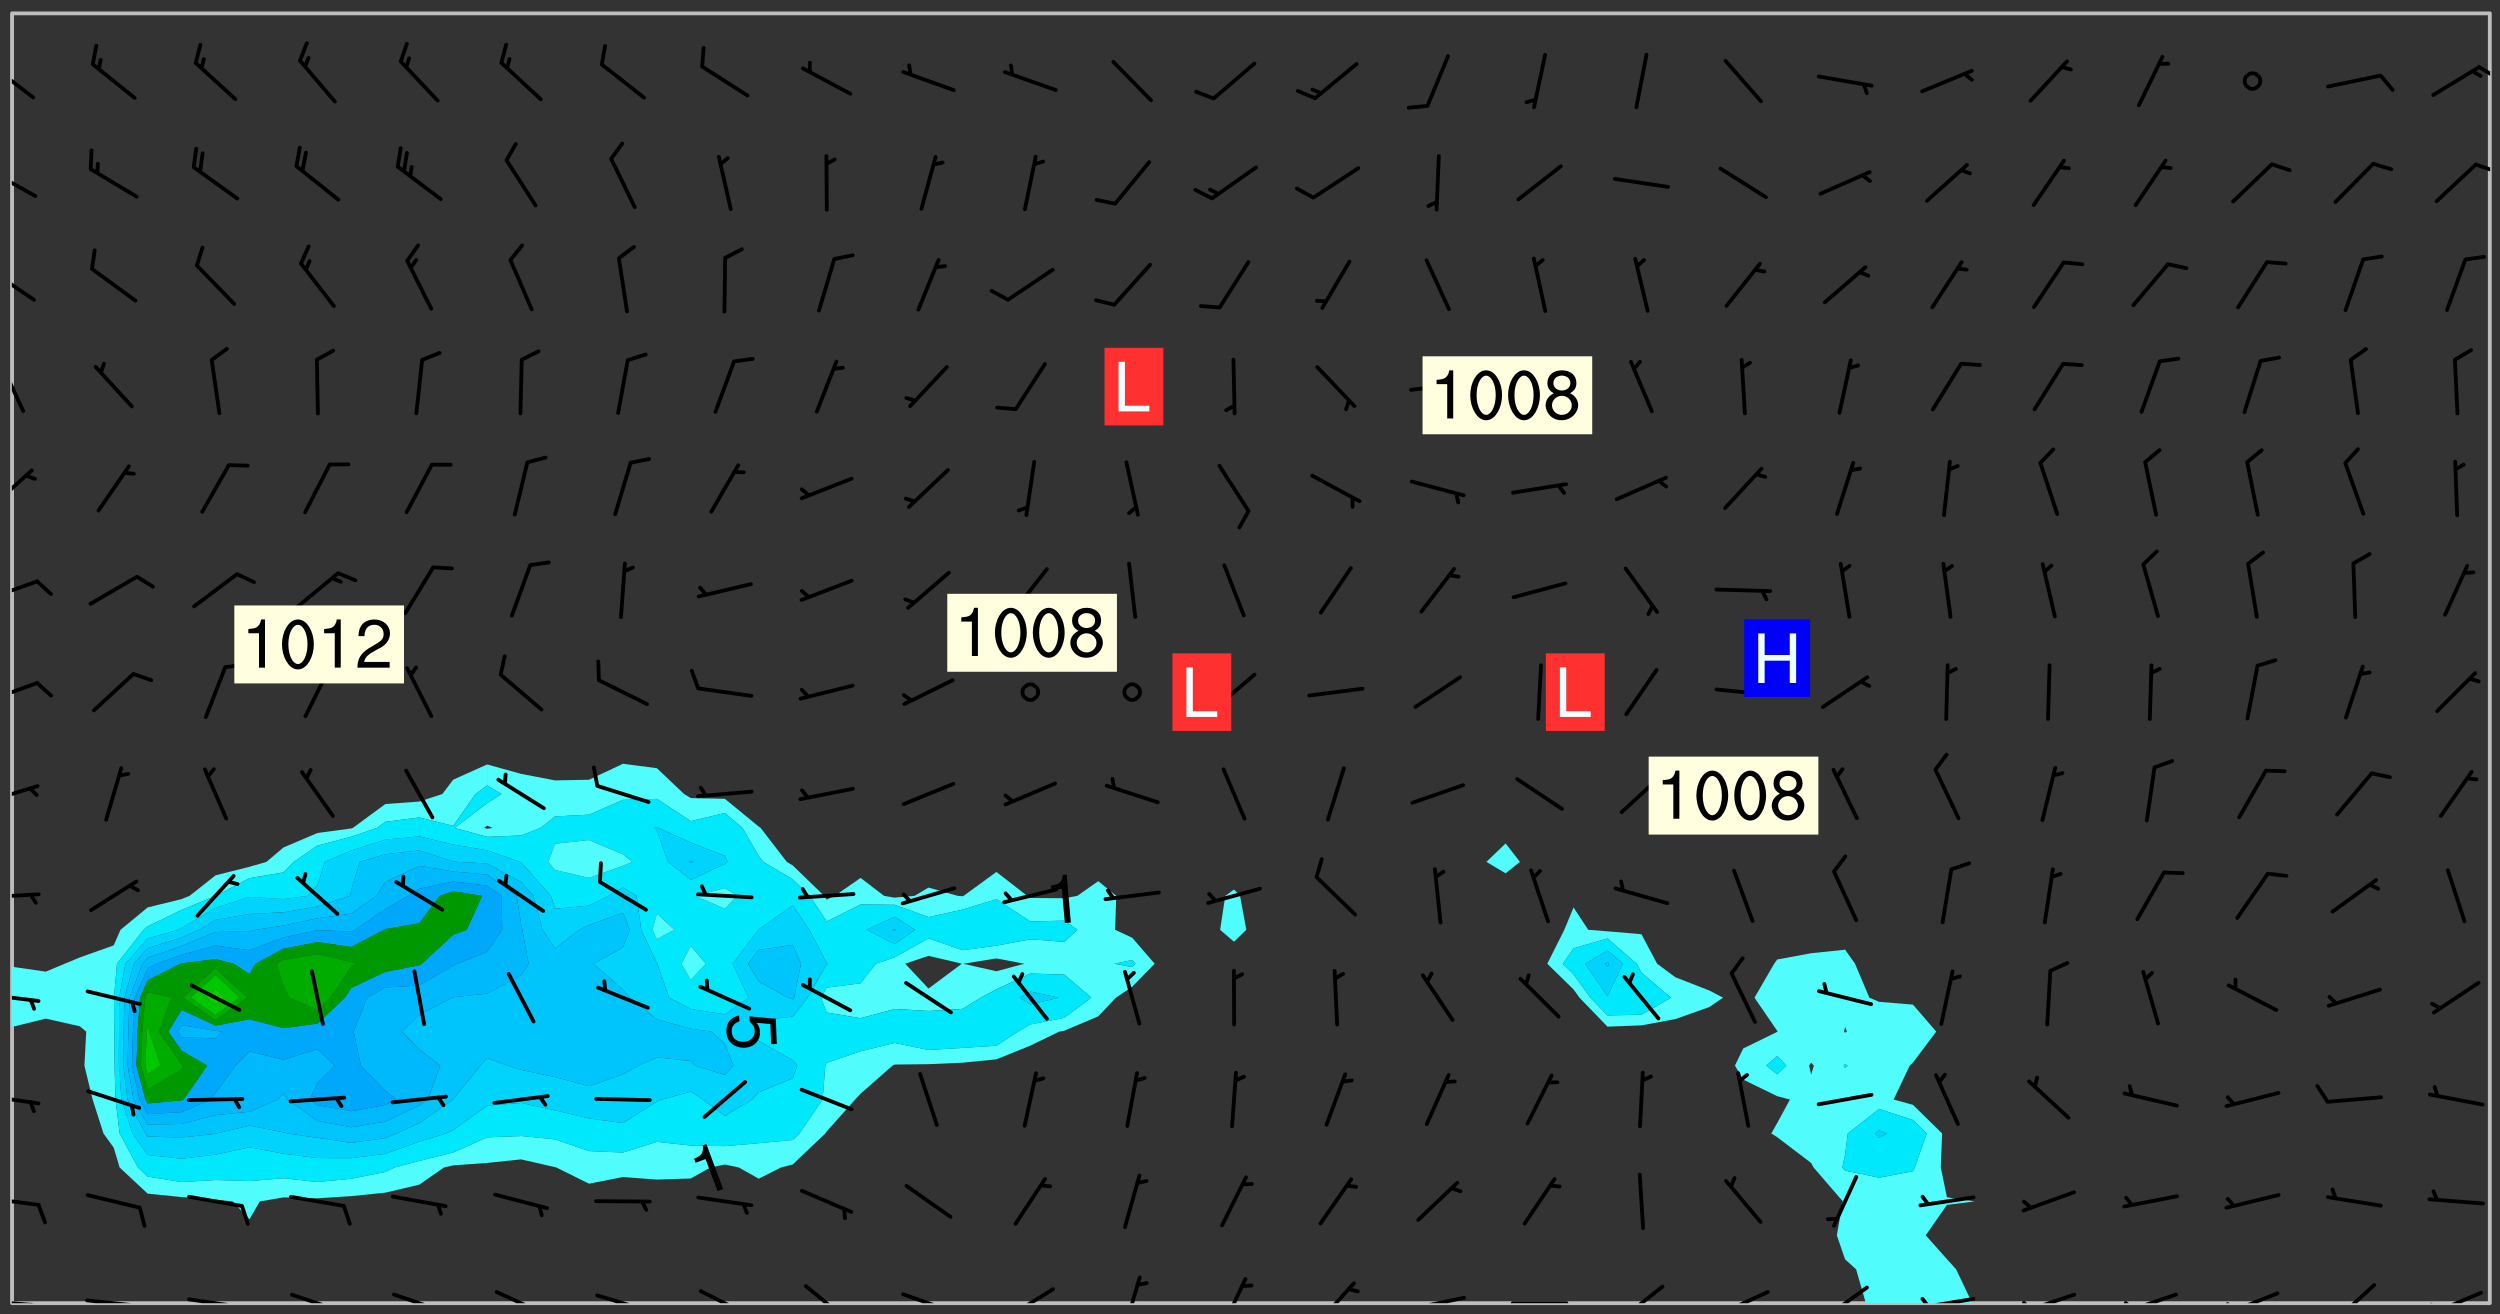 <svg xmlns="http://www.w3.org/2000/svg" role="img" xmlns:xlink="http://www.w3.org/1999/xlink" viewBox="142.45 309.95 326.84 171.84"><rect x="142.45" y="309.95" width="326.84" height="171.84" fill="#333333" stroke="none"/><defs><clipPath id="a"><path d="M144 444h1v36.328h-1zm0 0"/></clipPath><clipPath id="b"><path d="M144 311.672h1V437h-1zm0 0"/></clipPath><clipPath id="c"><path d="M144 311.672h324v168.656H144zm0 0"/></clipPath><clipPath id="d"><path d="M369 434h32v46.328h-32zm0 0"/></clipPath><clipPath id="e"><path d="M396 480h2v.328h-2zm0 0"/></clipPath><clipPath id="f"><path d="M467 311.672h1v168.656h-1zm0 0"/></clipPath><clipPath id="g"><path d="M144 479h4v1.328h-4zm0 0"/></clipPath><clipPath id="h"><path d="M147 480h2v.328h-2zm0 0"/></clipPath><clipPath id="i"><path d="M146 480h2v.328h-2zm0 0"/></clipPath><clipPath id="j"><path d="M153 479h9v1.328h-9zm0 0"/></clipPath><clipPath id="k"><path d="M160 480h2v.328h-2zm0 0"/></clipPath><clipPath id="l"><path d="M159 480h2v.328h-2zm0 0"/></clipPath><clipPath id="m"><path d="M166 479h9v1.328h-9zm0 0"/></clipPath><clipPath id="n"><path d="M173 480h3v.328h-3zm0 0"/></clipPath><clipPath id="o"><path d="M180 478h8v2.328h-8zm0 0"/></clipPath><clipPath id="p"><path d="M193 478h8v2.328h-8zm0 0"/></clipPath><clipPath id="q"><path d="M207 478h8v2.328h-8zm0 0"/></clipPath><clipPath id="r"><path d="M220 479h8v1.328h-8zm0 0"/></clipPath><clipPath id="s"><path d="M233 478h8v2.328h-8zm0 0"/></clipPath><clipPath id="t"><path d="M247 477h7v3.328h-7zm0 0"/></clipPath><clipPath id="u"><path d="M260 478h8v2.328h-8zm0 0"/></clipPath><clipPath id="v"><path d="M265 480h2v.328h-2zm0 0"/></clipPath><clipPath id="w"><path d="M273 478h8v2.328h-8zm0 0"/></clipPath><clipPath id="x"><path d="M289 476h3v4.328h-3zm0 0"/></clipPath><clipPath id="y"><path d="M302 476h4v4.328h-4zm0 0"/></clipPath><clipPath id="z"><path d="M314 477h6v3.328h-6zm0 0"/></clipPath><clipPath id="A"><path d="M326 479h9v1.328h-9zm0 0"/></clipPath><clipPath id="B"><path d="M339 480h9v.328h-9zm0 0"/></clipPath><clipPath id="C"><path d="M354 477h7v3.328h-7zm0 0"/></clipPath><clipPath id="D"><path d="M366 478h8v2.328h-8zm0 0"/></clipPath><clipPath id="E"><path d="M366 480h3v.328h-3zm0 0"/></clipPath><clipPath id="F"><path d="M380 478h7v2.328h-7zm0 0"/></clipPath><clipPath id="G"><path d="M380 480h2v.328h-2zm0 0"/></clipPath><clipPath id="H"><path d="M393 479h8v1.328h-8zm0 0"/></clipPath><clipPath id="I"><path d="M393 479h2v1.328h-2zm0 0"/></clipPath><clipPath id="J"><path d="M406 478h8v2.328h-8zm0 0"/></clipPath><clipPath id="K"><path d="M406 480h3v.328h-3zm0 0"/></clipPath><clipPath id="L"><path d="M420 478h8v2.328h-8zm0 0"/></clipPath><clipPath id="M"><path d="M420 480h2v.328h-2zm0 0"/></clipPath><clipPath id="N"><path d="M433 478h8v2.328h-8zm0 0"/></clipPath><clipPath id="O"><path d="M433 480h2v.328h-2zm0 0"/></clipPath><clipPath id="P"><path d="M447 477h7v3.328h-7zm0 0"/></clipPath><clipPath id="Q"><path d="M460 478h8v2.328h-8zm0 0"/></clipPath><clipPath id="R"><path d="M460 480h2v.328h-2zm0 0"/></clipPath><clipPath id="S"><path d="M144 466h4v2h-4zm0 0"/></clipPath><clipPath id="T"><path d="M144 452h4v3h-4zm0 0"/></clipPath><clipPath id="U"><path d="M144 439h4v3h-4zm0 0"/></clipPath><clipPath id="V"><path d="M144 426h4v2h-4zm0 0"/></clipPath><clipPath id="W"><path d="M144 412h4v4h-4zm0 0"/></clipPath><clipPath id="X"><path d="M144 398h4v4h-4zm0 0"/></clipPath><clipPath id="Y"><path d="M144 385h4v4h-4zm0 0"/></clipPath><clipPath id="Z"><path d="M144 371h3v6h-3zm0 0"/></clipPath><clipPath id="aa"><path d="M144 357h2v7h-2zm0 0"/></clipPath><clipPath id="ab"><path d="M144 344h4v6h-4zm0 0"/></clipPath><clipPath id="ac"><path d="M144 331h4v5h-4zm0 0"/></clipPath><clipPath id="ad"><path d="M465 331h3v2h-3zm0 0"/></clipPath><clipPath id="ae"><path d="M144 318h4v5h-4zm0 0"/></clipPath><clipPath id="af"><path d="M466 318h2v3h-2zm0 0"/></clipPath><g id="ag" clip-path="url(#clip1)"><path fill="#fff" fill-opacity="0" fill-rule="evenodd" d="M0 0h1000v1000H0zm0 0"/><path fill="#d3d3d3" fill-opacity="0" fill-rule="evenodd" d="M162.152 355.867l-.234.293.059.234.117.172.176.234.293.348.113.059.117-.172.059-.234.176-.176.465-.176h.699l.234.293.289.816.059.176.176.23.352.234.699.699.172.176.234.348.234.41.289.582.41.465.23.234.234.176.117.23.176.293.172 1.164v.234l.059.289.059.117.117.117.348.41.117.172.176.176.176.234.117.172.172.352.059.234.234.406.234-.059-.176.176-.059.93h-.582l-.234-.113-.348.113-.117.117-.059.293-.059.176-.117.172-.465.293-.059.234-.059.113v.645l.059.172v.41l.059.059v.406l.059.406.117.176.059.059.23.641-.059.293v.699l-.059.582v.234l-.059.23-.055.352v1.922l.055.117h.426l-.367.117-.023.352.891 1.168 1.742.539 1.34.359v.539l.09.809.535.715 1.52.27.891-.086.09 1.164.535.18 1.16-.18 2.055-.984 1.16-.363 1.879-.176 1.695-.18-.18.719-1.516.086-1.25.09-.805.27-1.074.809.27.719.535.898-.18.625-.266.809.266 1.078.625.898.805.18 1.25-.18-.266.723.098.504.055.293v.172l.059.293v.406l.176.117.352.117h.406l.293-.176.113-.117.059-.117.117-.23.059-.176.352-.465.23-.176.176-.059.176.059.059.176.117.988.055.469.059.172.117.234.176.059.816.059h.289l.117.234.059.406.059.352v1.105l.117.293.117.348.289.699.176.352.582.754.352.176.172.059.469.234.641.465.348.234.293.176.293.055.23.062.816.348.293.176.113.172.352.352.117.176.523.641v.289l.059.352v.348l.059.352.059.289.117.059.172.059h.176l.582.234.176.117.176.289.176.234.113.234.293.23.117.117v.41l.059.055.289.234.234.117.059.117.117.172.059.117.23.234.059.176.234.059.117.059-.117.113-.059.117v.117l-.117.293-.117.289v.582l.176.117.117.059.059.117.117.117.113.059.176.348.059.352.059.406v.176l-.059.176-.117.699v.172l.117.176.293.293h.406l.176.117.117.172.117.293v.234h-.527l-.23-.234h-.234l-.176.059-.059.699.059.348.117.176.176.41.117.23.289.469.176.055h.523l.234.059.758.641.059.293v.234l.059.059.23.348v.352l-.117.172v.293l.293.289.293.176.172.059.293.176.293.117.582.406.289.234.293.176.219.16.016.012.23.176.641.523.176.234.117.176.176.176.113.172v.641l.117.176.469.117.582.117.234.059.23.113.293.117.113.059.586.352.289.172.176.062.176.055.176.059.699.352.289.176.234.055.289.176.234.117.641.406.293.117.172.059.234.059.41.059.23.059.234.117.059.172-.41.176.469.059.059.293.113.234.176.055.234.059.176.059.406.117.641.234.117.172.059.234v.176l-.059.117-.059.406.234.234.117.059.348.117.641.23.176.117.289.117.176.176.234.465.582 1.105.176.176.348.176.176.117.352.117 1.047.523.234.059.465.113.293.059.465.176.758.582.234.234.348.465.176.176.289.234.816.699.293.176.289.289.293.176.293.289.695.641.176.176.293.234.289.234.469.289.641.582.348.234.234.293.348.348.352.465.934.992.348.406.117.176.234.059.113.117.645.176.23.113.234.059.293.176.23.117.934.699.406.406.234.176.406.176.234.117.816.348.348.234.234.117.293.289.23.117.758.352.352.172.23.059.293.117.234.059.871.176h.816l.469.23.172.059.875.699.465.117.293.059.176.059.23.059.469.059.348.059.352.059.406.059h.293l.172.059v.23l.176.176h.293l.348.059.352.059.699.117h.641l.465-.234.293-.176.172-.117.41-.172.289-.176.934-.465.469-.293.523-.293.465-.172.465-.176 1.051-.465.289-.117.41-.117.289-.117.527-.176 1.516-.699.582-.348.289-.059.293-.059.348-.117.875-.23.352-.117h.113l.234-.059.875-.234.234-.059h.812l.352-.059.816-.117.172-.059.352-.055.293-.059.23-.059.816-.176.176-.059h.348l.234-.059.465-.117.758-.172.234-.059h.348l.41-.117.289-.059 1.285-.059h.289l.41-.059.23-.059h.176l.875-.117h.406l.41-.117h.348l.352-.113.871-.059h1.75l1.047.289.41.117.289.117.352.117.289.117 1.051.172.289.059h.293l.293.059.172.059.41.059.172.059.117.059h.117l.117.059.352.059h.113l.41.066 1.922.395 1.926.395 1.52.449 1.695.719 2.145.805 1.605-.719 1.43-.805 1.16-1.078 1.25-.449 3.035-.719 1.875-.359 2.145-1.348 2.234-1.254 2.5-1.258 1.695-.449 1.785-.18 1.16-.27.625.539 1.34-.27.715-.988.984-1.344.445-.18.805-.359 1.875-.539 1.785-.449 1.25-.27 1.16-.09 1.699-.09 1.961-.27 1.25-.09h.539l.625-.09h.891l2.145-.18 2.41-.18 2.59-.09 1.695.18 1.609.09 1.43.359 1.16.719 1.875.988 1.16 1.527.266.715.629.09.355.898.535.539.535 1.527 1.074.359h.535l-.805.535.09 1.707.715 2.695.891.805.895.988.715 1.258 1.785.539 1.52-.18.355 1.344 1.609-.805.98-.539.27.27.316-.215.219-.145.801.449.449-.359h.355l.535-.27.539-.719.535-.27.625-.988 1.16.449.84.371 1.395.617 1.695-.18h1.605l1.785.09.18-1.707.535-1.344.805.27.492.848.402.406-.09.539v.359l.715.449.711-.27h1.43l.359.988.445 1.258.715 1.344 1.25.629 1.695.629.715-.18.18-.539.98-.09.449.359.086 1.258-.266.629-.535.18v.539l.715.984.266.539.984.988.801 1.078-.266.359-.09.898-.625 2.332-.355 2.066-.09 1.793-.18.719-.09.539v1.438l-.98 1.883-.359 1.707-.535.898-.805 1.168-.266.539 2.055 1.254.086.359-.355.539-.09-.18v.809l.09 1.438-.445.715-1.074.094-.266.715.535.898.805.719 1.16.809 1.34.27.445.359-.355.449-1.789-.09-1.25-.449-.715-.719-.625-.09-.176 3.59-.188 1.309h89.359V311.703h-55.27v49.082l.762.125 3.289.543 2.023 2.836v2.754l2.352.332 2.348.332h4.051l-1.379 4.16-2.023.707-2.023.703-.543.344-2.594 1.617-.188.117-2.023-2.078-.73-2.742-2.672-2.078-1.375-3.5-.066-.082-1.957-2.672 2.75-1.418v-49.082H294.422v91.414l.117.031.133.012.074.074.105.047.09.059.086.059.09.059.297.297.059.09.031.117.027.117.016.137-.031.117-.059.09-.059.086-.043.105-.047.102-.027.121v.145l.176.27.148.148.074.086.074.074.043.105.062.09.059.086.043.105.059.09.047.102.043.105.059.086.117.18.074.074.062.086.059.09.043.105.059.09.059.086.062.09.059.09.043.102.117.18.074.074.059.086.074.074.09.059.105.047h.148l.133-.016.133.016.102-.047.074-.074.047-.102-.016-.133v-.148l-.047-.105-.027-.117-.047-.102-.027-.121-.043-.102-.062-.09-.043-.102-.043-.105-.031-.117-.016-.133-.012-.137.086-.059.059-.086.121-.031.043.105.016.133v.117l.059.102.059.09.09.059.148.148.059.09.043.105-.012.102.086.059.105.047.086.059.09.059.074.074-.117.027-.105.047-.086.059-.074.074-.059.09-.062.086-.027.121-.047.102-.043.105-.031.117-.012.133-.016.133v.148l.027.117.047.105.043.102.059.09.074.074.09.059.074.074.09.059.059.09.043.105.047.102.117.031.133.016h.148l.117-.031.105.043.043.105.047.102.027.121L299.5 410l.027.117.031.121.027.117.105.043.102.047.133-.016.148.148.062.086.074.074.07.074.09.062.105.043.102.043.117.031.137.016.117-.031.074-.074.027-.117-.012-.133-.031-.121-.027-.117.043-.105h.117l.09.062.117.027h.148l.133.016h.148l.133.016.133-.016h.148l.133-.016.133-.012.137.012.117-.027.133-.016.191-.059-.059.176-.016.133-.027.121-.016.133-.059.086-.133.016-.105.047-.105.043-.117.031-.117.027-.266.031h-.148l-.133.016-.074.074.059.086.148.148.117.18.074.07.09.062.09.059.086.059.09.059.102.043.105.062.105.043.086.059.105.047.102.043.18.117.059.09-.043.102-.047.105.016.133.223.223.059.09.043.102.031.121.043.102.016.133.031.117.012.137.031.117.148.148.102.043.105.043.117.031.133.016.137.016h.117l.117-.031.09-.059.043-.105.047-.102.043-.105.031-.117.012-.133v-.148l-.012-.133-.016-.133-.031-.117-.043-.105-.047-.105-.043-.102-.043-.105-.016-.133.016-.133.027-.117.031-.117.027-.121.047-.102.09-.059.086-.062.074-.074.09-.059.223-.223.059-.086.074-.074.117-.18.059-.086v-.148l-.074-.074-.102-.047-.105-.043-.102-.043-.059-.09-.047-.105-.027-.117.09-.059.117-.031.102-.043.18-.117.148-.148.012-.133-.012-.105-.09-.059-.133.016h-.148l-.133.016-.133-.016-.121-.031-.086-.059-.074-.074-.059-.09-.062-.086-.117-.18-.059-.086.031-.121.086-.059.121-.031.059-.086v-.121l-.031-.117-.059-.09-.059-.086-.047-.105-.027-.117-.016-.133.059-.09.074-.074.09-.059.117-.18.074-.074.059-.086.148-.148.121-.031.133-.016.133.016.074.074.043.105.016.133-.031.117-.117.031-.133.012-.148.148-.043.105-.047.102-.027.121-.031.117v.148l.031.117.043.105.059.09.074.07.074.074.117.031.121.027.117-.027.133-.016h.117l.09.059.074.074.047.105.059.086.102.047.133.016.105.043.086.059-.012.105-.074.074-.18.117-.059.09-.09.059-.07.074-.074.074-.062.09-.027.117-.016.133.016.133-.016.133v.148l.016.133.027.117.031.121.074.074.09.059.086.059.09.059.117.031v.086l-.102.047-.09.059-.266.031-.117.027h-.148l-.105.043-.102.047-.059.09-.062.234-.012.133-.031.121-.016.133v.293l-.012.133.012.137.016.133.133.016.133.012.121.031.086.059.074.074.047.105.043.102.016.133v.445l-.016.133v.445l.031.266.027.117.016.133.031.117.086.211.031.266v.148l-.031.117-.027.117-.031.121-.027.117-.031.117-.031.121-.012.133-.016.133.09.059.117-.031.102.016.047.105-.031.266v.441l-.043.105-.047.105-.043.102-.043.105-.059.086-.031.121-.043.117-.031.117-.016.133.016.133.059.09.105.047.086.059.059.086-.012.137-.031.117-.043.102v.445l-.016.133v.148l-.031.117-.043.105-.027.117-.047.105-.043.102-.031.121-.027.117-.031.133-.031.117-.027.117-.043.105-.031.117-.031.121-.012.133-.016.133v.297l.027.117v.148l.047.398.027.117.059.09.121.031h.148l.133-.016.059.09v.117l-.059.09-.09.059-.102.043-.105.047-.09.059-.086.059-.137.016-.117-.031-.133-.016-.102.047-.062.086-.012.137-.016.133-.031.117-.027.117-.016.133-.031.121v.297l.016.133.031.117v.148l.012.133v.148l-.027.117-.047.102-.027.121-.031.117-.059.09-.074.074-.102.043-.105.047-.117.027-.121.031-.102-.047.059-.086.105-.047.027-.117.031-.117.027-.121.031-.117v-.148l.016-.133-.031-.117-.043-.105-.105.016-.074.074-.102.043-.09.062-.074.074-.043.102-.016.133-.031.117L304.25 426l-.031.117-.027.117-.031.121-.027.117-.031.117-.043.105-.09.059h-.09l-.117-.031-.031-.086.016-.137-.031-.117v-.148l-.012-.133v-.148l-.062-.234-.027-.121-.043-.102-.047-.105-.059-.086-.059-.09-.043-.105-.062-.086-.148-.148-.07-.074-.105-.047-.105-.043-.102-.043-.297-.297-.09-.074-.086-.059-.105-.043-.09-.062-.086-.059-.105-.043-.09-.059-.086-.062-.074-.07-.105-.047-.086-.059-.105-.043-.09-.062-.102-.043-.105-.043-.086-.059-.105-.047-.105-.043-.102-.047-.09-.059-.102-.043-.105-.043-.09-.062-.117-.027-.133-.016-.133.016H299.75l-.133.016-.117-.031-.09-.059-.074-.074-.09-.059-.102-.047h-.148l-.121-.027-.102-.043-.074-.074-.117-.18-.09-.059-.102-.043-.09-.062-.105-.043-.09-.059-.086-.059-.105-.047-.059-.086-.059-.09-.043-.105-.047-.102-.074-.074-.086-.059-.074-.074-.09-.059-.223-.223-.043-.105-.031-.266.105-.043h.145l.105.043.074.074.09.059.086.059.105.047.09.059.148.148.07.074.148.148.062.086.074.074.086.059.074.074.09.062.09.059.086.059.27.176.102.047.105.043.102.043.047-.074.059-.086.074-.074.07-.074.105.043.074.074.059.09.043.102.047.105.043.105.121.027.117-.027.074-.09.043-.105.059-.09.074-.074.105-.043.117-.027.133.012.09.059.148.148.059.09.043.105.047.102.043.105.043.102.105.047.105.043.133.016.086-.059.059-.09.074-.074.105-.043.117.027.105.047.102.043.105.043.102.047.18.117v.117l-.016.133.016.133.016.137.059.086.102.047.121.027.117.031h.148l.117-.031.059-.09.18-.117.059-.09.074-.074.059-.086.117-.18.18-.117.117.031.09.059.043.074-.016.133v.117l.09.059h.148l.133-.016.133-.012.266-.031.105-.043.117-.031.121-.027.074-.074.07-.074.062-.09-.016-.105-.047-.102-.102-.043-.105-.016-.117.027-.266.031h-.148l-.074-.074-.09-.059-.117-.031-.117-.027-.133-.016h-.148l-.133.016h-.297l-.105-.047-.148-.148-.043-.102-.059-.09.223-.223.086-.059.105-.043.117-.031.133-.016.133.016.137.016.102.043.133-.012.09-.062.102-.043.062-.09-.047-.102-.09-.059-.117-.031-.102-.043-.059-.09-.062-.09v-.117l.016-.133.105-.047.074-.07v-.121l-.09-.059-.031-.117.09-.059.074-.074.043-.105.059-.09.047-.102.016-.133v-.148l-.047-.105-.043-.102-.09-.059-.133-.016-.102-.043-.137-.016-.117-.031h-.445l-.133-.016-.133-.012-.133-.016-.117-.031h-.148l-.133-.016-.133-.012-.266-.031-.121-.043-.086-.059-.074-.074v-.148l.012-.133.105-.047.102-.043.133-.016h.152l.133-.016h.293l.121.031.102.043.09.059.234.062.121-.047.09-.059.102-.043.133-.016.105.043.102.047.133.012.121-.027h.145l.121-.031.117-.027.105-.047.074-.074.086-.059.148-.148.059-.086.047-.105.027-.117.016-.105-.102-.043-.09-.059-.117-.031-.105-.043-.09-.062-.074-.086-.074-.074-.102-.043-.105-.047-.102-.043-.059-.09-.047-.102-.086-.211-.062-.086-.059-.09-.074-.074-.086-.059h-.27l-.117.031-.09.059-.102.043-.133.016-.105-.016-.027-.117-.062-.09-.117-.031-.102-.043-.148-.148-.031-.117-.016-.105.074-.074.18-.117.117-.027.117-.031.137.016.102.043.105.043.102.047.105.043.117.031.133.016.117.027.133.016.105-.016.09-.059-.074-.074-.105-.043-.074-.074-.074-.09-.148-.148-.086-.059-.09-.059-.074-.074-.09-.059-.102-.047-.121-.027-.102-.047-.105-.043-.117-.031-.102-.043-.121-.031h-.148l-.117.031-.105.043-.086.062-.18.117-.086.059-.09.059-.105.047-.086.059-.105.043-.102.043-.105.047-.074.074-.059.09-.059.086-.047.105-.059.086-.074.074-.133-.012-.117-.031h-.117l-.074.074-.09.059-.074.074-.09.059-.086.059-.105.047-.102.043-.137.016-.102-.043-.148-.148-.105-.047h-.086l-.105.047-.102.043-.121.031-.117-.031-.074-.074v-.117l.031-.121.074-.07.059-.09.074-.074.117-.031.105-.043h.293l.133-.016.137-.016.102-.043.09-.059.102-.047.09-.059.133-.012.09.059.133.012.09-.059.086-.059.105-.043.09-.059.086-.062.09-.059.148-.148.059-.086.059-.09.105-.043.133-.016.117.027.121.031.059-.059.059-.09.031-.266.027-.117.105.012.133.016.102-.043.09-.059.059-.09.074-.074.059-.09.047-.102.012-.133-.012-.133-.047-.105-.148-.148-.059-.09-.059-.086-.043-.105v-.445l.016-.133v-.148l.012-.133-.059-.059-.09.059-.102-.043-.18-.117-.086-.059-.062-.09-.059-.09-.074-.074-.086-.059-.121.031-.102.012-.105.047-.086.059-.105.043-.148.148-.09.059-.086.059-.09.062-.105.043-.133.016v-.121l.105-.043.117-.031.074-.07.043-.105v-.148l-.027-.117-.148-.148-.133-.016h-.148l-.117.031-.105.043-.102.043-.09.062-.117.027-.074-.074.012-.133-.043-.102-.043-.105-.09-.059-.117.027-.121.031-.117.031-.102.043-.121.031-.102.043-.105.043-.09.059-.102.016v-.117l.016-.133-.059-.09-.074.043-.148.148-.059.09-.074.074-.047.105-.043.102-.074.074-.059.09-.074.074-.059.086-.074.074-.09.062-.074.07-.074.074-.102.016-.133.016-.105-.043v-.121l.148-.148.043-.102.059-.09.047-.102.043-.105.059-.09.031-.117.043-.102.031-.121.027-.117.047-.105.043-.102.043-.105.074-.07.09-.062.09-.059.102-.043h.297l.266-.031.105-.043-.074-.074-.117-.031-.105-.043-.09-.059-.102-.047-.09-.059-.102-.043-.105-.043-.09-.062-.086-.059-.105-.043-.102-.043-.121-.031-.117-.031-.102-.043L297.5 410.25l-.102-.043-.09-.059-.043-.105-.016-.133.102-.043.133-.016.137.016.133-.016.102-.043.059-.09.016-.105-.09-.059-.074-.074-.102-.043-.09-.059-.148-.148-.043-.105-.016-.133v-.293l-.059-.09-.09-.059-.074-.074-.043-.105-.031-.117-.059-.09-.074-.074-.117-.027-.074-.074-.09-.059-.09-.062-.086-.059-.074-.074-.059-.086-.047-.105-.086-.059-.148-.148-.195-.059-.133.016-.102.043-.074.074-.047.102-.043.105-.059.09-.059.086-.297.297-.09.059h-.086l-.062-.086-.043-.105.031-.117.059-.09.027-.117-.012-.133-.09-.062-.105.047-.117.027-.117.031-.27.176-.102.047-.117.027-.105.047-.09.059-.102.043-.059-.086-.047-.105.016-.133.047-.105.07-.074.074-.07.059-.09v-.148l-.043-.105h-.238l-.102.047-.031.117-.027.117-.031.121-.074.043-.133.016-.074-.047-.043-.102-.043-.105-.047-.102-.043-.105-.121.031-.102.043-.133.016-.117.031-.105.043-.09.059-.102.047-.121.027-.133.016-.102-.043-.059-.09-.047-.105-.043-.102-.043-.105v-.117l.059-.09.086-.059.18-.117.102-.047.105-.043.105-.059.102-.043.09-.062.102-.043.105-.059.102-.047.09-.059.105-.043.102-.043.09-.062.102-.043.137-.016.117.031.102.043.121.031.102.043.105.047.102.043.105.043.102.047.105.043.102.043.105.047.086.059.105.043.117.031.105.043.102.047.09.059.105.043.102.043.105.047.117.027.102.047.121.027h.148l.086-.059.016-.102.059-.09-.027-.117-.074-.074-.117-.18-.074-.074-.09-.074-.18-.117-.086-.059-.105-.043-.102-.047-.27-.176-.059-.09-.074-.074-.059-.09-.043-.102-.031-.117-.016-.137v-.562l-.012-.133-.016-.133-.031-.117-.016-.133-.012-.133-.031-.121-.223-.223-.059-.086-.016-.105.031-.117.133-.016v-91.414H172.992v1.453l-.059.234-.352 1.051-.172.523-.117.348-.176.41-.117.172-.234.293-.23.059h-.352l-.117.059-.23.406v.293l.117.176.23.23.117.234.641.758.293.465.176.234.23.352.234.348.641.816.176.465.172.41.117.695.176.469.117 1.398.059.465v.875l.117 1.047v4.781l-.059.465-.352 1.281-.176.523-.113.41-.352.93L172.934 336l-.234.582-.117.176-.172.348-.176.406-.352.816-.059.293-.113.293-.117.289-.059.176-.117.875-.059.406-.059.117-.059.176-.059.172-.23.527-.117.172v.234l-.117.234-.059.172-.176.586v.289l-.059.176v.293l-.059.113-.059.527v.172l-.055.234v2.621l-.176.816-.117.176-.176.234-.117.172-.113.234-.586.934-.23.289-.293.465-.176.234-.289.352-.352.699-.113.23-.176.41-.176.23-.406.527-.816.699-.293.172-.289.234-.176.117-.176.176-.523.406-.527.176-.172.176-.234.055-.641.176h-.758m12.211 31.023l-1.074.449.359.895 1.25-.715.445-.539-.98-.09"/><path fill="#d3d3d3" fill-opacity="0" fill-rule="evenodd" d="M201.508 416.598h-.895l.449.629.98.359.805-.09.445-.988-.176.09-.715-.355-.895.355m154.621 59.07l-.059-.523v-.293l.113-.293.059-.23.469-.469h.113l.117-.113.117-.059h.176l.234-.059h.348l.234.059.117.059.23.172.059.176.117.582v.293l-.117.176-.172.289-.176.176-.527.523-.23.234-.117.059h-.176l-.117-.059-.406-.293-.176-.117-.117-.059-.059-.113-.055-.117m6.641-10.957l-.059-.172v-1.109l.059-.172.176-.059.172-.059h.176l.234-.059.117.059.059.699-.059.172-.117.176-.117.059-.234.523-.113.059h-.234l-.059-.117m9.613-14.391l-.117-.176v-.699l.293-.875.117-.172.176-.352.113-.23.117-.293.352-.758.117-.23.172-.234h.176l.117-.059h.641l.117.059.234.234.172.113.352.293.117.117.113.176v.113l.117.059.117.117v.699l-.059.176v.23l-.059.176-.348 1.051-.117.23-.117.234-.117.059-.23.234-.641.289h-.875l-.41-.117-.641-.465"/><path fill="none" stroke="#bebebe" stroke-linecap="round" stroke-linejoin="round" stroke-miterlimit="10" stroke-width=".5" d="M467.957 311.695H144.027v168.625h323.93v-168.625"/><g clip-path="url(#a)"><path fill="#fff" fill-opacity="0" fill-rule="evenodd" d="M144 475.891v4.438h.004H144v-36.109 31.672"/></g><g clip-path="url(#b)"><path fill="#fff" fill-opacity="0" fill-rule="evenodd" d="M144 435.945v.391-124.664h.004H144V435.945"/></g><path fill="#50fcfc" fill-rule="evenodd" d="M144 436.336v7.883l.004-.004v-7.879H144"/><g clip-path="url(#c)"><path fill="#fff" fill-opacity="0" fill-rule="evenodd" d="M144.004 480.328v-36.113l4.434-1.098 4.438 1 .848.703-.238 4.441 1.074 4.438 1.422 4.438 1.336 1.855.77 2.582 3.668 3.422 4.438.449 4.438.332 2.234.238 2.203 2.328 1.344-2.328 3.098-.527 4.438.117 4.438-.285 4.438-.453 4.441-1.043 3.23-2.25 1.207-.273 4.438-.32 4.438-.461 4.441 1.016.156.039 4.281 2.121 4.438-.867 4.438.332 4.438-.145 2.555-1.441 1.887-.383 1.816.383 2.621 1.469 2.914-1.469 1.523-.387 4.258-4.051.18-.266 3.723-4.172.715-.77 4.172-3.668.27-.141 4.438-.047 4.438-.195 4.438-.438 4.441-1.793 3.754-1.828.684-.121 4.438-1.883 2.312-2.434 2.125-1.434 2.938-3.004-2.938-3.398-2.238-1.039.152-4.438-2.352-1.922-2.742 1.922-1.695.312-4.438-.039-.418-.273-4.023-3.129-4.293 3.129-.145.047-.617-.047-3.82-1.082-1.84 1.082-2.598.234-1.375-.234-3.066-2.348-3.383 2.348-1.055.496-.328-.496-4.109-3.977-.777-.465-3.418-4.438-.242-.172-4.438-3.637-4.441-.094-.891-.535-3.547-3.367-4.438-.586-4.438 2.09-4.438.086-4.441-.852-4.438-1.234-4.438 1.992-1.414 1.871-3.023.988-4.441.328-4.242 3.121-.195.066-4.438.598-4.438 1.891-2.227 1.883-2.215.641-4.438 1.121-3.398 2.68-1.039.426-4.438 1.086-3.551 2.926-.887 2.035-4.441 1.582-1.977.82-2.461 1.035-4.434-.645V311.672h159.777v114.57l-1.145.828-.672 4.438 1.816 1.566 1.605-1.566-.816-4.438-.789-.828V311.672h35.508v108.543l-2.516 2.414 2.516 1.5 1.875-1.5-1.875-2.414V311.672h8.875v116.914l-1.203 2.922-2.227 4.438 3.43 3.355.777 1.082 3.66 3.789 4.441-.168 4.438-.82 4.438-1.578 1.801-1.223-1.801-.934-4.438-1.734-2.387-1.77-2.051-3.859-4.441-.379-2.516-.199-1.922-2.922V311.672H467.996v168.656h-67.703l-2.109-4.438-1.199-1.324-2.77-3.113 2.77-3.977 3.613-.461-3.613-.539-.805-3.902.172-4.438-3.805-3.742-2.531-.695 2.105-4.438.426-.395 3.039-4.047-3.039-3.527-4.438-.367-1.266-.543-1.875-4.438-1.297-1.836-4.438.461-4.441.82-.395.555-2.574 4.438 2.969 4.332.051.105-.051.035-4.438 2.164-1.086 2.242 1.086 1.836 4.438 2.164 1.668.438-1.668 3.07-.773 1.367.773.48L379.234 462l.312.574 3.828 4.441-.785 4.438 1.082 3.145 1.438 1.293 1.277 4.438H144.004"/></g><path fill="#50fcfc" fill-rule="evenodd" d="M148.438 443.117l-4.434 1.098v-7.879l4.434.645 2.461-1.035 1.977-.82 4.441-1.582.887-2.035 3.551-2.926 4.438-1.086 1.039-.426 3.398-2.68 4.438-1.121 2.215-.641 2.227-1.883 4.438-1.891 4.438-.598.195-.066 4.242-3.121 4.441-.328 3.023-.988 1.414-1.871 4.438-1.992v2.746l-1.52 1.117-2.918 4.172-4.438-1.105-4.441.57-1.086.801-3.352 1.148-4.438 1.164-3.082 2.125-1.355 1.379-4.441.746-4.395 2.316-.043.012-4.438 1.832-4.438 2.148-.535.445-3.473 4.438-.398 4.438.051 4.438.023 4.441.133 4.438.539 4.438 2.383 4.438 1.277 1.191 4.438.723 4.438-.266 4.438.137 4.441-.371 4.438.488 4.438-.422 4.438-.895 1.242-.586 3.199-.848 4.438-1.102 4.438-1.98 4.438-.176 4.441.441 4.438 1.527 4.438.191 4.438-1.398 4.438.488 4.441.074 4.438-.387 4.438-.422.891-.848 3.016-4.438.359-4.438.172-.359 4.438-1.512 4.441-1.086 4.438.918 4.438-.273 4.438-.281 2.82-1.848 1.621-.934 4.438-.871 3.543-2.633-3.543-3.008-4.438-.145-4.441 2.062-2.035 1.09-2.402 1.469-4.438.273-4.438-.258-4.441 1.207-4.438-.746-.742-1.945.742-1.305 4.438-.578 2.008-2.555 2.434-.828 4.438-2.484v2.289l-3.051 1.023 3.051 3.254 4.359-3.254-4.359-1.023v-2.289l4.438 1.551 4.438-.602V435.25l-4.355.695 4.355.984 3.641-.984-3.641-.695v-1.668l4.441-.832 4.438.336 1.715-1.578-1.715-1.199-4.438.113-4.441-2.914-4.438 1.359-4.438.977-4.438-1.602-4.441-.047-4.438 2.227-2.211-3.352-2.227-2.152-3.832-2.289-.605-.75-2.133-3.688-2.305-1.953-4.441 1.066-4.438-2.91-4.438.125-4.438 1.934-4.438.23-1.922 1.508-2.52.98-4.438.184-4.246-1.164 4.246-3.242v2.945l-.387.297.387.105.695-.105-.695-.297v-2.945l1.879-1.195-1.879-1.117v-2.746l4.438 1.234 4.441.852 4.438-.086 4.438-2.09 4.438.586 3.547 3.367.891.535 4.441.094 4.438 3.637.242.172 3.418 4.438.777.465 4.109 3.977.328.496 1.055-.496 3.383-2.348 3.066 2.348 1.375.234 2.598-.234 1.84-1.082 3.82 1.082.617.047.145-.047 4.293-3.129 4.023 3.129.418.273 4.438.039 1.695-.312 2.742-1.922 2.352 1.922-.152 4.438 2.238 1.039v2.91l-2.336.488 2.336.43.422-.43-.422-.488v-2.91l2.938 3.398-2.938 3.004-2.125 1.434-2.312 2.434-4.438 1.883-.684.121-3.754 1.828-4.441 1.793-4.438.438-4.438.195-4.438.047-.27.141-4.172 3.668-.715.77-3.723 4.172-.18.266-4.258 4.051-1.523.387-2.914 1.469-2.621-1.469-1.816-.383-1.887.383-2.555 1.441-4.438.145-4.438-.332-4.438.867-4.281-2.121-.156-.039-4.441-1.016-4.438.461-4.438.32-1.207.273-3.23 2.25-4.441 1.043-4.438.453-4.438.285-4.438-.117-3.098.527-1.344 2.328-2.203-2.328-2.234-.238-4.438-.332-4.438-.449-3.668-3.422-.77-2.582-1.336-1.855-1.422-4.438-1.074-4.438.238-4.441-.848-.703-4.438-1"/><path fill="#00e8fc" fill-rule="evenodd" d="M157.398 444.82l-.051-4.438.398-4.438 3.473-4.438.535-.445 4.438-2.148 4.438-1.832.043-.012 4.395-2.316 4.441-.746 1.355-1.379 3.082-2.125 4.438-1.164 3.352-1.148 1.086-.801 4.441-.57v2.477l-4.441.414-4.438 1.43-3.477 1.488-.961 3.098-1.273 1.344-3.164.422-4.441-.285-4.438 1.438-4.438 2.629-.441.234-3.996 1.129-2.898 3.309-.828 4.438-.023 4.438-.008 4.441.34 4.438 1.445 4.438 1.973 2.809 4.438.488 4.438-.531 4.438-.965 4.441.84 4.438.57 4.438.012 4.438-.566 4.441-1.602 3.516-1.055.922-.441 4.438-3.203 4.438-.355 4.441.98 4.438 1.047 4.438.602 4.438-2.82.633-.246 3.805-1.043 1.574 1.043 2.867 2.141 3.559-2.141.879-.953 4.438-1.832.617-1.652-.617-.719-4.438-2.504-.758-1.219.758-1.465 4.438-.5 1.938-2.473 2.5-4.383.129-.055-.129-.102-2.258-4.336-2.18-3.191-4.438 3.129-.055.062-3.363 4.438 2.082 4.438-3.102 2.184-4.441-.711-2.836-1.473-1.547-4.438-.055-.055-2.047-4.383-.605-4.438-1.785-1.102-1.93 1.102-2.508 1.273-4.438.41-.535-1.684-3.906-4.375-.129-.066-4.309-1.508-4.438-.766-4.438-1.059v-2.477l4.438 1.105 2.918-4.172 1.52-1.117 1.879 1.117-1.879 1.195-4.246 3.242 4.246 1.164 4.438-.184 2.52-.98 1.922-1.508 4.438-.23v3.32l-4.438.484-.883 2.371.883 1.062 4.438 1.027 4.438-1.574 1.211-.516-1.211-.977-4.438-1.879v-3.32l4.438-1.934 4.438-.125v3.652l-.441.145.441.316v10.879l-.57 2.121.57 1.223 2.281-1.223-2.281-2.121v-10.879l1.438 4.121 3 2.352v8.66l-1.238 2.305 1.238 2.117 1.961-2.117-1.961-2.305v-8.66l4.441-2.09v3.168l-3.852 1.012 3.852 1.695 1.621-1.695-1.621-1.012v-3.168l.375-.262-.375-.805-4.441-1.707-4.234-1.926-.203-.145v-3.652l4.438 2.91 4.441-1.066 2.305 1.953 2.133 3.688.605.75 3.832 2.289 2.227 2.152 2.211 3.352 4.438-2.227 4.441.047v1.566l-3.676 1.699 3.676 1.875 2.688-1.875-2.688-1.699v-1.566l4.438 1.602 4.438-.977 4.438-1.359 4.441 2.914 4.438-.113 1.715 1.199-1.715 1.578-4.438-.336-4.441.832-4.438.602-4.438-1.551-4.438 2.484-2.434.828-2.008 2.555-4.438.578-.742 1.305.742 1.945 4.438.746 4.441-1.207 4.438.258 4.438-.273 2.402-1.469 2.035-1.09 4.441-2.062v2.355l-1.414.797 1.414.883 3.754-.883-3.754-.797v-2.355l4.438.145 3.543 3.008-3.543 2.633-4.438.871-1.621.934-2.82 1.848-4.438.281-4.438.273-4.438-.918-4.441 1.086-4.438 1.512-.172.359-.359 4.438-3.016 4.438-.891.848-4.438.422-4.438.387-4.441-.074-4.438-.488-4.438 1.398-4.438-.191-4.438-1.527-4.441-.441-4.438.176-4.438 1.98-4.438 1.102-3.199.848-1.242.586-4.438.895-4.438.422-4.438-.488-4.441.371-4.438-.137-4.438.266-4.438-.723-1.277-1.191-2.383-4.438-.539-4.438-.133-4.438-.023-4.441"/><path fill="#00d4fc" fill-rule="evenodd" d="M158.336 453.699l-.34-4.438.008-4.441.023-4.438.828-4.438 2.898-3.309 3.996-1.129.441-.234 4.438-2.629 4.438-1.438 4.441.285 3.164-.422 1.273-1.344.961-3.098 3.477-1.488 4.438-1.43 4.441-.414v1.828l-4.441.504-3.328 1-1.109 3.602-.191.84-4.246 1.391-4.438.762-4.441.215-4.438.77-2.129 1.301-2.309 1.012-4.438 1.383-1.789 2.043-1.254 4.438-.098 4.438-.043 4.441.551 4.438 2.344 4.438.289.41 4.438.117 4.438-.484.117-.043 4.32-1.027 4.441.875.535.152 3.902.562 4.438.664 4.438-.621 1.492-.605 2.949-1.352 4.402-3.086.035-.059 3.578-4.379.859-.988 2.617.988 1.82.566 4.441.941 4.438 1.191 4.438-1.547 2.059-1.152 2.379-1.07 4.438.473.516.598 3.926 1.219 1.125-1.219-1.125-2.859-1.754-1.582-2.688-.375-4.438-1.234-3.512-2.828-.926-1.074-3.875-3.363 3.875-2.109.91-2.328-.91-2.23-4.438 1.59-1.293.641-3.145 2.426-1.633-2.426-1.184-4.438-1.625-1.82-4.438-2.414-3.859-.207-.578-.047-4.438-1.457v-1.828l4.438 1.059 4.438.766 4.309 1.508.129.066 3.906 4.375.535 1.684 4.438-.41 2.508-1.273 1.93-1.102 1.785 1.102.605 4.438 2.047 4.383.055.055 1.547 4.438 2.836 1.473 4.441.711 3.102-2.184-2.082-4.438 3.363-4.438.055-.062 4.438-3.129v5.156l-4.438.66-1.391 1.812 1.391 2.324 3.801 2.113.637.234.184-.234.906-4.438-1.09-2.473v-5.156l2.18 3.191 2.258 4.336.129.102-.129.055-2.5 4.383-1.938 2.473-4.438.5-.758 1.465.758 1.219 4.438 2.504.617.719-.617 1.652-4.438 1.832-.879.953-3.559 2.141-2.867-2.141-1.574-1.043-3.805 1.043-.633.246-4.438 2.82-4.438-.602-4.438-1.047-4.441-.98-4.438.355-4.438 3.203-.922.441-3.516 1.055-4.441 1.602-4.438.566-4.438-.012-4.438-.57-4.441-.84-4.438.965-4.438.531-4.438-.488-1.973-2.809-1.445-4.438"/><path fill="#00c4fc" fill-rule="evenodd" d="M159.121 453.699l-.551-4.438.043-4.441.098-4.438 1.254-4.438 1.789-2.043 4.438-1.383L168.5 431.508l2.129-1.301 4.438-.77 4.441-.215 4.438-.762 4.246-1.391.191-.84 1.109-3.602 3.328-1 4.441-.504v2.031l-4.441 2.098-1.133 1.816-3.305 2.312-4.438.621-4.438.949-3.625.555-.816.18-4.438.117-4.438 1.84-4.438 1.52-.684.781-1.68 4.438-.168 4.438-.082 4.441.762 4.438 1.852 3.285 4.438-.094 4.438-1.148 4.438-.449 3.688-1.594.754-.809.52.809 3.918 2.809 4.438.816 4.438-.734 4.441-2.121 1.098-.77 1.656-4.438-2.754-2.09-2.27-2.352 2.27-2.219 4.289-2.219.148-.055 4.438-.477 4.438-2.371.988-1.535-.824-4.438-.164-.793-.578-3.645-3.859-2.785-4.438-.391-4.438-.738V421.125l4.438 1.457.578.047 3.859.207 4.438 2.414 1.625 1.82 1.184 4.438 1.633 2.426 3.145-2.426 1.293-.641 4.438-1.59.91 2.23-.91 2.328-3.875 2.109 3.875 3.363.926 1.074 3.512 2.828 4.438 1.234 2.688.375 1.754 1.582 1.125 2.859-1.125 1.219-3.926-1.219-.516-.598-4.438-.473-2.379 1.07-2.059 1.152-4.438 1.547-4.438-1.191-4.441-.941-1.82-.566-2.617-.988-.859.988-3.578 4.379-.035.059-4.402 3.086-2.949 1.352-1.492.605-4.438.621-4.438-.664-3.902-.562-.535-.152-4.441-.875-4.32 1.027-.117.043-4.438.484-4.438-.117-.289-.41-2.344-4.438"/><path fill="#00b8fc" fill-rule="evenodd" d="M159.902 453.699l-.762-4.438.082-4.441.168-4.438 1.68-4.438.684-.781 4.438-1.52 4.438-1.84 4.438-.117.816-.18 3.625-.555 4.438-.949 4.438-.621 3.305-2.312 1.133-1.816 4.441-2.098 4.438.738v1.293l-4.438.945-1.414.938-3.027 1.738-3.977 2.699-.461.238-4.438-.199-4.438.965-4.441 1.672-4.438-.609-4.438 1.195-3.246 1.176-1.191.598-1.68 3.84-.242 4.438-.117 4.441.969 4.438 1.07 1.898 4.438-.25 3.859-1.648.578-.891 2.617-3.547 1.82-1.863 4.441 1.094 4.438-1.387 2.277 2.156-2.277 2.285-1.031 2.152 1.031.738 4.438.789 4.438-.828 1.438-.699-1.438-1.137-3.191-3.301-.938-4.441 1.746-4.438 2.383-1.324 4.441-.273 4.438-2.602.543-.238 3.895-1.57 1.98-2.867-.129-4.438-1.852-1.336-4.438-.547v-1.293l4.438.391 3.859 2.785.578 3.645.164.793.824 4.438-.988 1.535-4.438 2.371-4.438.477-.148.055-4.289 2.219-2.27 2.219 2.27 2.352 2.754 2.09-1.656 4.438-1.098.77-4.441 2.121-4.438.734-4.438-.816-3.918-2.809-.52-.809-.754.809-3.688 1.594-4.438.449-4.438 1.148-4.438.094-1.852-3.285"/><path fill="#00a8fc" fill-rule="evenodd" d="M160.684 453.699l-.969-4.438.117-4.441.242-4.438 1.68-3.84 1.191-.598 3.246-1.176 4.438-1.195 4.438.609 4.441-1.672 4.438-.965 4.438.199.461-.238 3.977-2.699 3.027-1.738 1.414-.938 4.438-.945v1.289l-1.773.594-2.664 3.582-4.441.754-.148.102-4.289 2.242-4.438-.633-4.438.867-3.637 1.961-.805 1.355-2.051-1.355-2.387-.605-4.438.551-.145.055-4.293 2.156-1 2.281-.316 4.438-.148 4.441 1.176 4.438.289.512 4.438-.406.25-.105 3.098-4.438-3.348-1.949-1.754-2.492 1.754-2.84v2.008l-.516.832.516.73 4.438.156.91-.887-.91-.109-4.438-.723v-2.008l4.438 2.047 4.438-.824 4.441 1.172 4.438-.613 3.598-3.379.84-1.277 4.438-2.098 4.441-.863.328-.199 4.109-3.785 1.77-.652 2.004-4.438-3.773-.594v-1.289l4.438.547 1.852 1.336.129 4.438-1.98 2.867-3.895 1.57-.543.238-4.438 2.602-4.441.273-2.383 1.324-1.746 4.438.938 4.441 3.191 3.301 1.438 1.137-1.438.699-4.438.828-4.438-.789-1.031-.738 1.031-2.152 2.277-2.285-2.277-2.156-4.438 1.387-4.441-1.094-1.82 1.863-2.617 3.547-.578.891-3.859 1.648-4.438.25-1.07-1.898"/><path fill="#009800" fill-rule="evenodd" d="M161.465 453.699l-1.176-4.438.148-4.441.316-4.438 1-2.281v1.555l-.316.727-.391 4.438-.184 4.441.891 3.152 4.438-2.691.328-.461-.328-.191-2.996-4.25 1.648-4.438-3.09-.727v-1.555l4.293-2.156.145-.055 4.438-.551v1.195l-4.238 3.848 4.238 2.957 4.121-2.957-4.121-3.848v-1.195l2.387.605 2.051 1.355.805-1.355 3.637-1.961 4.438-.867v1.57l-4.438.77-.902.488.902 2.844.758 1.594 3.68 1.598 1.703-1.598 2.734-4.156.746-.281-.746-.195-4.438-1.062v-1.57l4.438.633 4.289-2.242.148-.102 4.441-.754 2.664-3.582 1.773-.594 3.773.594-2.004 4.438-1.77.652-4.109 3.785-.328.199-4.441.863-4.438 2.098-.84 1.277-3.598 3.379-4.438.613-4.441-1.172-4.438.824-4.438-2.047-1.754 2.84 1.754 2.492 3.348 1.949-3.098 4.438-.25.105-4.438.406-.289-.512"/><path fill="#00ac00" fill-rule="evenodd" d="M161.754 452.414l-.891-3.152.184-4.441.391-4.438.316-.727v4.133l-.098 1.031-.219 4.441.316 1.117 1.691-1.117-1.492-4.441-.199-1.031v-4.133l3.09.727-1.648 4.438 2.996 4.25.328.191-.328.461-4.438 2.691"/><path fill="#00c800" fill-rule="evenodd" d="M161.754 450.379l-.316-1.117.219-4.441.098-1.031.199 1.031 1.492 4.441-1.691 1.117"/><path fill="#00b8fc" fill-rule="evenodd" d="M166.191 443.988l-.516.832.516.73 4.438.156.91-.887-.91-.109-4.438-.723"/><path fill="#00ac00" fill-rule="evenodd" d="M170.629 443.34l-4.238-2.957 4.238-3.848v.891l-3.254 2.957 3.254 2.273 3.164-2.273-3.164-2.957v-.891l4.121 3.848-4.121 2.957"/><path fill="#00c800" fill-rule="evenodd" d="M170.629 442.656l-3.254-2.273 3.254-2.957v1.785l-1.289 1.172 1.289.902 1.254-.902-1.254-1.172v-1.785l3.164 2.957-3.164 2.273"/><path fill="#10cc00" fill-rule="evenodd" d="M170.629 441.285l-1.289-.902 1.289-1.172 1.254 1.172-1.254.902"/><path fill="#00ac00" fill-rule="evenodd" d="M179.508 438.789l-.902-2.844.902-.488 4.438-.77 4.438 1.062.746.195-.746.281-2.734 4.156-1.703 1.598-3.68-1.598-.758-1.594"/><path fill="#fff" fill-opacity="0" fill-rule="evenodd" d="M206.137 417.895l-.387.297.387.105.695-.105-.695-.297"/><path fill="#50fcfc" fill-rule="evenodd" d="M215.016 420.258l-.883 2.371.883 1.062 4.438 1.027 4.438-1.574 1.211-.516-1.211-.977-4.438-1.879-4.438.484m13.312 9.129l-.57 2.121.57 1.223 2.281-1.223-2.281-2.121"/><path fill="#00d4fc" fill-rule="evenodd" d="M228.328 418.508l-.441-.316.441-.145.203.145 4.234 1.926v2.344l-.199.168.199.16.324-.16-.324-.168v-2.344l4.441 1.707.375.805-.375.262-4.441 2.09-3-2.352-1.438-4.121"/><path fill="#50fcfc" fill-rule="evenodd" d="M232.766 433.641l-1.238 2.305 1.238 2.117 1.961-2.117-1.961-2.305"/><path fill="#00c4fc" fill-rule="evenodd" d="M232.766 422.789l-.199-.16.199-.168.324.168-.324.16"/><path fill="#50fcfc" fill-rule="evenodd" d="M237.207 426.059l-3.852 1.012 3.852 1.695 1.621-1.695-1.621-1.012"/><path fill="#00c4fc" fill-rule="evenodd" d="M241.645 438.27l-1.391-2.324 1.391-1.812 4.438-.66 1.09 2.473-.906 4.438-.184.234-.637-.234-3.801-2.113"/><path fill="#00d4fc" fill-rule="evenodd" d="M259.398 433.383l-3.676-1.875 3.676-1.699v1.566l-.285.133.285.145.207-.145-.207-.133v-1.566l2.688 1.699-2.688 1.875"/><path fill="#00c4fc" fill-rule="evenodd" d="M259.398 431.652l-.285-.145.285-.133.207.133-.207.145"/><path fill="#fff" fill-opacity="0" fill-rule="evenodd" d="M263.836 434.922l-3.051 1.023 3.051 3.254 4.359-3.254-4.359-1.023m8.875.328l-4.355.695 4.355.984 3.641-.984-3.641-.695"/><path fill="#00d4fc" fill-rule="evenodd" d="M277.152 441.266l-1.414-.883 1.414-.797 3.754.797-3.754.883"/><path fill="#00e8fc" fill-rule="evenodd" d="M290.465 436.375l-2.336-.43 2.336-.488.422.488-.422.43"/><path fill="#50fcfc" fill-rule="evenodd" d="M303.781 433.074l-1.816-1.566.672-4.438 1.145-.828.789.828.816 4.438-1.605 1.566m35.508-8.945l-2.516-1.5 2.516-2.414 1.875 2.414-1.875 1.5m8.875 15.172l-3.43-3.355 2.227-4.438 1.203-2.922 1.922 2.922 2.516.199v.934l-4.438 1.289-1.406 2.016 1.406 1.375 2.199 3.062 2.238 2.32 4.441-.098 3.867-2.223-3.867-3.277-.613-1.16-3.828-3.305v-.934l4.441.379 2.051 3.859 2.387 1.77 4.438 1.734 1.801.934-1.801 1.223-4.438 1.578-4.438.82-4.441.168-3.66-3.789-.777-1.082"/><path fill="#00e8fc" fill-rule="evenodd" d="M348.164 437.32l-1.406-1.375 1.406-2.016 4.438-1.289v1.559l-2.918 1.746 2.918 4.23 2.023-4.23-2.023-1.746v-1.559l3.828 3.305.613 1.16 3.867 3.277-3.867 2.223-4.441.098-2.238-2.32-2.199-3.062"/><path fill="#00d4fc" fill-rule="evenodd" d="M352.602 440.176l-2.918-4.23 2.918-1.746v1.559l-.312.188.312.453.219-.453-.219-.188v-1.559l2.023 1.746-2.023 4.23"/><path fill="#00c4fc" fill-rule="evenodd" d="M352.602 436.398l-.312-.453.312-.188.219.188-.219.453"/><g clip-path="url(#d)"><path fill="#50fcfc" fill-rule="evenodd" d="M370.355 451.098l-1.086-1.836 1.086-2.242 4.438-2.164v3.152l-1.426 1.254 1.426 1.137 1.188-1.137-1.188-1.254v-3.152l.051-.035-.051-.105-2.969-4.332 2.574-4.438.395-.555 4.441-.82v14.312l-.27.379.27 1.164.352-1.164-.352-.379v-14.312l4.438-.461v10.09l-.152.621.152.141v4.102l-.188.199.188.312.336-.312-.336-.199v-4.102l.238-.141-.238-.621v-10.09l1.297 1.836 1.875 4.438 1.266.543v14.012l-4.086 3.199-.352 2.77-.371 1.668.371.418 4.438.918 4.438-.84.238-.496 1.559-4.438-1.797-1.766-4.438-1.434v-14.012l4.438.367 3.039 3.527-3.039 4.047-.426.395-2.105 4.438 2.531.695 3.805 3.742-.172 4.438.805 3.902 3.613.539-3.613.461-2.77 3.977 2.77 3.113 1.199 1.324 2.109 4.438h-3.242l-.066-.098-.379.098h-10.219l-1.277-4.438-1.438-1.293-1.082-3.145.785-4.438-3.828-4.441-.312-.574-4.441-3.383-.773-.48.773-1.367 1.668-3.07-1.668-.438-4.438-2.164"/></g><path fill="#00e8fc" fill-rule="evenodd" d="M374.793 450.398l-1.426-1.137 1.426-1.254 1.188 1.254-1.188 1.137"/><path fill="#fff" fill-opacity="0" fill-rule="evenodd" d="M379.234 448.883l-.27.379.27 1.164.352-1.164-.352-.379"/><path fill="#00e8fc" fill-rule="evenodd" d="M383.672 462.992l-.371-.418.371-1.668.352-2.77 4.086-3.199v2.801l-.508.398.508.574 1.039-.574-1.039-.398v-2.801l4.438 1.434 1.797 1.766-1.559 4.438-.238.496-4.438.84-4.438-.918m0-13.418l-.188-.312.188-.199.336.199-.336.312"/><path fill="#fff" fill-opacity="0" fill-rule="evenodd" d="M383.672 444.199l-.152.621.152.141.238-.141-.238-.621"/><path fill="#00d4fc" fill-rule="evenodd" d="M388.109 458.711l-.508-.574.508-.398 1.039.398-1.039.574"/><g clip-path="url(#e)"><path fill="#00e8fc" fill-rule="evenodd" d="M396.605 480.328l.379-.098.066.098h-.445"/></g><g clip-path="url(#f)"><path fill="#fff" fill-opacity="0" fill-rule="evenodd" d="M467.996 480.328H468V311.672h-.004H468v168.656h-.004"/></g><path fill="#fff" fill-opacity="0" fill-rule="evenodd" d="M278.617 432.738l5.816-.512-.871-9.922-5.816.512.871 9.922"/><path fill-rule="evenodd" d="M281.391 424.336l.508-.047.551 6.273-.785.066-.391-4.473-1.383.121-.051-.551.551-.113.25-.078.219-.109.191-.156.152-.227.117-.305.07-.402"/><path fill="#fff" fill-opacity="0" fill-rule="evenodd" d="M233.879 468.527l5.473-2.043-3.484-9.332-5.473 2.043 3.484 9.332"/><path fill-rule="evenodd" d="M234.316 459.688l.477-.176 2.199 5.898-.734.273-1.57-4.207-1.301.488-.195-.523.5-.254.219-.141.184-.164.141-.203.09-.258.031-.324-.039-.41"/><path fill="#fff" fill-opacity="0" fill-rule="evenodd" d="M235.426 441.008l.316 7.914 10.184-.406-.316-7.918-10.184.41"/><path fill-rule="evenodd" d="M243.875 443.148l.133 3.285-.738.031-.109-2.637-1.812-.16.172.223.145.262.102.32.047.383-.012.324-.07.34-.137.34-.203.32-.277.285-.168.121-.191.109-.211.09-.238.07-.258.047-.281.027-.445-.02-.422-.086-.391-.156-.348-.227-.293-.293-.125-.176-.105-.191-.09-.207-.066-.227-.047-.242-.02-.262.016-.469.086-.398.148-.344.203-.281.25-.23.293-.184.324-.141.352-.102.031.785-.227.09-.203.109-.18.129-.145.152-.117.172-.086.191-.047.215-.008.23.035.316.082.277.129.238.176.199.223.16.266.109.312.062.359.012.262-.031.258-.07.246-.113.223-.156.188-.199.141-.246.086-.293.023-.34-.051-.336-.121-.273-.195-.266-.281-.301-.031-.695 3.441.324"/><g clip-path="url(#g)"><path fill="none" stroke="#000" stroke-linecap="round" stroke-linejoin="round" stroke-miterlimit="10" stroke-width=".5" d="M147.5 480.621l-7-.582"/></g><g clip-path="url(#h)"><path fill="none" stroke="#000" stroke-linecap="round" stroke-linejoin="round" stroke-miterlimit="10" stroke-width=".5" d="M147.5 480.621l.969 2.254"/></g><g clip-path="url(#i)"><path fill="none" stroke="#000" stroke-linecap="round" stroke-linejoin="round" stroke-miterlimit="10" stroke-width=".5" d="M146.484 480.535l.484 1.125"/></g><g clip-path="url(#j)"><path fill="none" stroke="#000" stroke-linecap="round" stroke-linejoin="round" stroke-miterlimit="10" stroke-width=".5" d="M160.809 480.703l-6.988-.75"/></g><g clip-path="url(#k)"><path fill="none" stroke="#000" stroke-linecap="round" stroke-linejoin="round" stroke-miterlimit="10" stroke-width=".5" d="M160.809 480.703l.914 2.277"/></g><g clip-path="url(#l)"><path fill="none" stroke="#000" stroke-linecap="round" stroke-linejoin="round" stroke-miterlimit="10" stroke-width=".5" d="M159.793 480.594l.457 1.141"/></g><g clip-path="url(#m)"><path fill="none" stroke="#000" stroke-linecap="round" stroke-linejoin="round" stroke-miterlimit="10" stroke-width=".5" d="M174.105 480.832l-6.953-1.008"/></g><g clip-path="url(#n)"><path fill="none" stroke="#000" stroke-linecap="round" stroke-linejoin="round" stroke-miterlimit="10" stroke-width=".5" d="M174.105 480.832l.832 2.312"/></g><g clip-path="url(#o)"><path fill="none" stroke="#000" stroke-linecap="round" stroke-linejoin="round" stroke-miterlimit="10" stroke-width=".5" d="M187.277 481.441l-6.664-2.223"/></g><g clip-path="url(#p)"><path fill="none" stroke="#000" stroke-linecap="round" stroke-linejoin="round" stroke-miterlimit="10" stroke-width=".5" d="M200.578 481.48l-6.637-2.301"/></g><g clip-path="url(#q)"><path fill="none" stroke="#000" stroke-linecap="round" stroke-linejoin="round" stroke-miterlimit="10" stroke-width=".5" d="M213.77 481.789l-6.391-2.922"/></g><g clip-path="url(#r)"><path fill="none" stroke="#000" stroke-linecap="round" stroke-linejoin="round" stroke-miterlimit="10" stroke-width=".5" d="M227.254 481.352l-6.727-2.047"/></g><g clip-path="url(#s)"><path fill="none" stroke="#000" stroke-linecap="round" stroke-linejoin="round" stroke-miterlimit="10" stroke-width=".5" d="M240.348 481.906l-6.281-3.152"/></g><g clip-path="url(#t)"><path fill="none" stroke="#000" stroke-linecap="round" stroke-linejoin="round" stroke-miterlimit="10" stroke-width=".5" d="M253.23 482.562l-5.422-4.469"/></g><g clip-path="url(#u)"><path fill="none" stroke="#000" stroke-linecap="round" stroke-linejoin="round" stroke-miterlimit="10" stroke-width=".5" d="M267.148 481.5l-6.625-2.344"/></g><g clip-path="url(#v)"><path fill="none" stroke="#000" stroke-linecap="round" stroke-linejoin="round" stroke-miterlimit="10" stroke-width=".5" d="M266.184 481.16l.184 1.211"/></g><g clip-path="url(#w)"><path fill="none" stroke="#000" stroke-linecap="round" stroke-linejoin="round" stroke-miterlimit="10" stroke-width=".5" d="M280.141 478.484l-5.98 3.688"/></g><g clip-path="url(#x)"><path fill="none" stroke="#000" stroke-linecap="round" stroke-linejoin="round" stroke-miterlimit="10" stroke-width=".5" d="M291.461 476.957l-1.988 6.742"/></g><path fill="none" stroke="#000" stroke-linecap="round" stroke-linejoin="round" stroke-miterlimit="10" stroke-width=".5" d="M291.172 477.938l1.199-.242"/><g clip-path="url(#y)"><path fill="none" stroke="#000" stroke-linecap="round" stroke-linejoin="round" stroke-miterlimit="10" stroke-width=".5" d="M305.277 477.152l-2.996 6.355"/></g><path fill="none" stroke="#000" stroke-linecap="round" stroke-linejoin="round" stroke-miterlimit="10" stroke-width=".5" d="M304.844 478.074l1.227-.059"/><g clip-path="url(#z)"><path fill="none" stroke="#000" stroke-linecap="round" stroke-linejoin="round" stroke-miterlimit="10" stroke-width=".5" d="M319.457 477.727l-4.723 5.203"/></g><path fill="none" stroke="#000" stroke-linecap="round" stroke-linejoin="round" stroke-miterlimit="10" stroke-width=".5" d="M318.77 478.484l1.191.301"/><g clip-path="url(#A)"><path fill="none" stroke="#000" stroke-linecap="round" stroke-linejoin="round" stroke-miterlimit="10" stroke-width=".5" d="M333.852 479.617l-6.883 1.426"/></g><g clip-path="url(#B)"><path fill="none" stroke="#000" stroke-linecap="round" stroke-linejoin="round" stroke-miterlimit="10" stroke-width=".5" d="M347.238 480.328h-7.027"/></g><g clip-path="url(#C)"><path fill="none" stroke="#000" stroke-linecap="round" stroke-linejoin="round" stroke-miterlimit="10" stroke-width=".5" d="M354.277 482.5l5.527-4.344"/></g><g clip-path="url(#D)"><path fill="none" stroke="#000" stroke-linecap="round" stroke-linejoin="round" stroke-miterlimit="10" stroke-width=".5" d="M367.16 481.789l6.391-2.918"/></g><g clip-path="url(#E)"><path fill="none" stroke="#000" stroke-linecap="round" stroke-linejoin="round" stroke-miterlimit="10" stroke-width=".5" d="M368.09 481.363l-.973-.746"/></g><g clip-path="url(#F)"><path fill="none" stroke="#000" stroke-linecap="round" stroke-linejoin="round" stroke-miterlimit="10" stroke-width=".5" d="M380.82 482.379l5.703-4.102"/></g><g clip-path="url(#G)"><path fill="none" stroke="#000" stroke-linecap="round" stroke-linejoin="round" stroke-miterlimit="10" stroke-width=".5" d="M381.648 481.785l-1.102-.547"/></g><g clip-path="url(#H)"><path fill="none" stroke="#000" stroke-linecap="round" stroke-linejoin="round" stroke-miterlimit="10" stroke-width=".5" d="M393.52 480.891l6.934-1.125"/></g><g clip-path="url(#I)"><path fill="none" stroke="#000" stroke-linecap="round" stroke-linejoin="round" stroke-miterlimit="10" stroke-width=".5" d="M394.527 480.727l-.742-.977"/></g><g clip-path="url(#J)"><path fill="none" stroke="#000" stroke-linecap="round" stroke-linejoin="round" stroke-miterlimit="10" stroke-width=".5" d="M406.973 481.449l6.66-2.242"/></g><g clip-path="url(#K)"><path fill="none" stroke="#000" stroke-linecap="round" stroke-linejoin="round" stroke-miterlimit="10" stroke-width=".5" d="M407.941 481.125l-.891-.844"/></g><g clip-path="url(#L)"><path fill="none" stroke="#000" stroke-linecap="round" stroke-linejoin="round" stroke-miterlimit="10" stroke-width=".5" d="M420.293 481.469l6.648-2.281"/></g><g clip-path="url(#M)"><path fill="none" stroke="#000" stroke-linecap="round" stroke-linejoin="round" stroke-miterlimit="10" stroke-width=".5" d="M421.262 481.137l-.898-.836"/></g><g clip-path="url(#N)"><path fill="none" stroke="#000" stroke-linecap="round" stroke-linejoin="round" stroke-miterlimit="10" stroke-width=".5" d="M433.664 481.621l6.535-2.586"/></g><g clip-path="url(#O)"><path fill="none" stroke="#000" stroke-linecap="round" stroke-linejoin="round" stroke-miterlimit="10" stroke-width=".5" d="M434.613 481.246l-.934-.797"/></g><g clip-path="url(#P)"><path fill="none" stroke="#000" stroke-linecap="round" stroke-linejoin="round" stroke-miterlimit="10" stroke-width=".5" d="M447.656 482.703l5.18-4.746"/></g><g clip-path="url(#Q)"><path fill="none" stroke="#000" stroke-linecap="round" stroke-linejoin="round" stroke-miterlimit="10" stroke-width=".5" d="M460.324 481.695l6.477-2.73"/></g><g clip-path="url(#R)"><path fill="none" stroke="#000" stroke-linecap="round" stroke-linejoin="round" stroke-miterlimit="10" stroke-width=".5" d="M461.266 481.297l-.949-.773"/></g><g clip-path="url(#S)"><path fill="none" stroke="#000" stroke-linecap="round" stroke-linejoin="round" stroke-miterlimit="10" stroke-width=".5" d="M147.484 467.469l-6.969-.91"/></g><path fill="none" stroke="#000" stroke-linecap="round" stroke-linejoin="round" stroke-miterlimit="10" stroke-width=".5" d="M147.484 467.469l.859 2.297m12.387-1.93l-6.832-1.645m6.832 1.645l.613 2.379m12.746-2.598l-6.922-1.207m6.922 1.207l.762 2.332m12.555-2.34l-6.922-1.191m6.922 1.191l.77 2.332m12.543-2.301l-6.914-1.254m5.906 1.07l.375 1.172m13.891-.73l-6.801-1.77m5.812 1.512l.285 1.191m14.129-1.793l-7.023-.051m6.004.043l.566 1.086m13.734-.598l-6.953-1.012m5.941.867l.414 1.152m13.664-.133l-6.461-2.762m5.523 2.359l.102 1.223m13.797-.18l-5.75-4.043m18.125-.91l-3.871 5.863m3.309-5.012l1.219.117m11.672-1.422l-1.895 6.77m1.617-5.785l1.199-.262m13.008-.484l-3.125 6.293m2.672-5.379l1.227-.031m12.984-.621l-4.012 5.77m3.43-4.93l1.219.145m13.219-.523l-5.09 4.848m4.348-4.141l1.164.387m12.305-1.586l-3.918 5.832m3.348-4.984l1.223.125m10.484-1.562l.441 7.012m10.832-6.195l4.523 5.379m-3.863-4.598l.457-1.137m13 6.242l2.922-6.395m-2.496 5.465l-1.227.07m12.102-1.816l6.949-1.043m-5.938.891l-.73-.984m13.203 1.809l6.609-2.387m-5.648 2.039l-.91-.824m13.121.648l6.898-1.34m-5.895 1.145l-.773-.953m13.117 1.309l6.828-1.66m-5.832 1.418l-.816-.914m13.082-.23l6.938 1.113m-5.93-.953l-.395-1.16m12.668 1.281l7.004.551m-5.984-.469l-.488-1.125"/><g clip-path="url(#T)"><path fill="none" stroke="#000" stroke-linecap="round" stroke-linejoin="round" stroke-miterlimit="10" stroke-width=".5" d="M147.477 454.207l-6.953-1.016"/></g><path fill="none" stroke="#000" stroke-linecap="round" stroke-linejoin="round" stroke-miterlimit="10" stroke-width=".5" d="M146.465 454.059l.414 1.156m13.777-.43l-6.684-2.172m5.711 1.855l.215 1.207m14.246-2.051l-7.027.148m6.004-.129l.598 1.074m13.73-1.266l-7.008.492m5.988-.422l.652 1.043m13.672-1.242l-6.988.746m5.973-.637l.688 1.016m13.633-1.195l-6.969.891m5.957-.762l.707 1m13.648-.602l-7.023-.168m19.492-2.203l-5.332 4.574m12.711-3.57l6.543 2.566m8.945-4.621l2.191 6.676m12.969-6.77l-1.496 6.867m1.277-5.867l1.18-.332m12.25-.688l-1.289 6.906m1.102-5.902l1.172-.367m11.941-.688l-.508 7.008m.434-5.988l1.125-.496m13.23-.316l-2.441 6.59m2.086-5.629l1.215-.164m12.66-.711l-2.852 6.422m2.438-5.488l1.223-.086m12.656-.777l-3.148 6.281m2.691-5.367l1.227-.031m11.152-1.25l-.363 7.016m.309-5.996l1.113-.52m11.418-.445l1.312 6.902m-1.121-5.898l.957-.766m16.281 2.594l-6.914 1.242m15.336-3.828l2.871 6.414m-2.453-5.48l.754-.969m10.992.863l5.172 4.758m-4.418-4.066l.309-1.188m11.418 2.078l6.844 1.59m-5.848-1.359l-.316-1.184m12.652 2.613l6.809-1.727m-5.82 1.477l-.824-.91m13.055.594l7-.594m-7 .594l-1.332-2.062m14.695 1.109l6.902 1.312m-5.898-1.121l-.363-1.172"/><g clip-path="url(#U)"><path fill="none" stroke="#000" stroke-linecap="round" stroke-linejoin="round" stroke-miterlimit="10" stroke-width=".5" d="M147.484 440.82l-6.969-.875"/></g><path fill="none" stroke="#000" stroke-linecap="round" stroke-linejoin="round" stroke-miterlimit="10" stroke-width=".5" d="M146.473 440.691l.438 1.148m13.82-.637l-6.832-1.637m5.84 1.398l.309 1.188m7.457-3.375l6.25 3.215m9.477-5.051l1.43 6.883m11.965-6.895l1.27 6.91m11.055-6.57l3.254 6.227m8.426-4.426l6.52 2.625m-5.57-2.242l-.129-1.219M234 438.945l6.41 2.875m-5.477-2.457l-.082-1.223m12.57.586l6.199 3.312m-5.297-2.828v-1.227m12.574.469l5.875 3.859m8.211-4.695l4.332 5.531m-3.703-4.727l.496-1.121M289.52 437l1.891 6.766m-1.613-5.781l.887-.848m13.078-.266l.039 7.027m-.031-6.008l1.078-.578m12.082-.438l.332 7.02m-.285-6l1.055-.625m10.43.191l3.898 5.848m-3.332-4.996l.582-1.082m11.621.68l4.988 4.949m-4.262-4.23l.355-1.176m12.504.211l4.449 5.438m-3.801-4.645l.473-1.133m12.891-.105l3.055 6.328m-3.055-6.328l1.449-1.98m9.984 4.293l6.816 1.703m-5.824-1.453l-.297-1.191m16.766-1.641l-1.473 6.871m1.258-5.871l1.18-.34m11.816-.734l-.406 7.016m.406-7.016l2.23-1.023m9.914 1.156l1.938 6.754m-1.656-5.773l.883-.852m10 1.633L440.051 442m-5.332-2.762l-.012-1.227m12.188 3.43l6.703-2.113m-5.727 1.805l-.875-.859m13.641 2.055l5.852-3.891m-5 3.324l-1.082-.582"/><g clip-path="url(#V)"><path fill="none" stroke="#000" stroke-linecap="round" stroke-linejoin="round" stroke-miterlimit="10" stroke-width=".5" d="M147.508 426.871l-7.016.395"/></g><path fill="none" stroke="#000" stroke-linecap="round" stroke-linejoin="round" stroke-miterlimit="10" stroke-width=".5" d="M146.488 426.926l.637 1.051m13.16-2.785l-5.941 3.754m5.078-3.207l1.066.609m12.508-1.875l-4.734 5.191m4.047-4.438l1.188.305m7.828-.805l5.238 4.684m-4.473-4.004l.293-1.191M194.25 425.258l6.02 3.621m-5.145-3.094l.066-1.227m12.484.523l5.797 3.973m-4.953-3.395l.137-1.219m12.227.812l6.016 3.629m-6.016-3.629l.133-2.449m12.684 4.066l7.016.395m-5.996-.336l-.516-1.117m12.812 1.488l7.012-.465m-5.992.395l-.645-1.043m13.074 1.867l6.742-1.973m-5.762 1.688l-.859-.879m13.152 1.012l6.824-1.668m-5.832 1.426l-.816-.914m13.066.758l6.973-.867m-5.961.738l-.703-1.004M300.395 428l6.773-1.863m-5.789 1.594l-.844-.895m14.039-2.215l5.043 4.895m-5.043-4.895l.68-2.355m14.793 1.309l.727 6.988m-.621-5.973l1.02-.684m11.441-.172l2.227 6.668m-1.902-5.695l.844-.891m9.879 2.289l6.762 1.926m-5.777-1.645l-.258-1.199m14.758-1.418l2.426 6.598m10.641-6.496l2.922 6.395m-2.922-6.395l1.492-1.945m13.855 1.676l-1.145 6.934m1.145-6.934l2.324-.785m10.945.777l-1.051 6.949m.895-5.938l1.16-.406m13.531-.18l-3.496 6.098m3.496-6.098l2.453.082m11.109.074l-3.988 5.785m3.988-5.785l2.438.281m11.73.551l-5.695 4.121m4.867-3.52l1.102.539m11.281 4.262l-2.176-6.684"/><g clip-path="url(#W)"><path fill="none" stroke="#000" stroke-linecap="round" stroke-linejoin="round" stroke-miterlimit="10" stroke-width=".5" d="M147.359 412.723l-6.719 2.059"/></g><path fill="none" stroke="#000" stroke-linecap="round" stroke-linejoin="round" stroke-miterlimit="10" stroke-width=".5" d="M146.383 413.023l.867.867m11.055-3.508l-1.98 6.742m1.695-5.762l1.199-.246m10.012-.586l2.801 6.445m-2.395-5.508l.766-.961m11.52.375l4.047 5.742m-3.461-4.906l.555-1.098m12.477.07l3.441 6.125m8.617-4.926l5.957 3.727m-5.09-3.184l.086-1.227m11.988 1.492l6.703 2.105m-6.703-2.105l-.449-2.41m13.613 3.762l7.004-.598m-5.984.512l-.664-1.031m13.016 1.5l6.895-1.359m-5.891 1.16l-.777-.953m13.281 1.797l6.508-2.648m6.824 2.691l6.473-2.734m-5.531 2.336l-.953-.773m13.223-1.281l6.684 2.168m-5.711-1.852l-.215-1.207m14.523-1.258l2.746 6.469m12.984-6.59l-2.082 6.711m11.039-2.203l6.637-2.305m7.066-.793l5.855 3.887m12.977-4.32l-5.176 4.754m15.559-5.871l.688 6.992m-.586-5.977l1.02-.68m11.012-.004l3.055 6.328m-2.613-5.406l.727-.992m12.164.062l3.02 6.344m-3.02-6.344l1.457-1.973m14.203 1.73l-1.672 6.828m1.43-5.836l1.188-.301m12.035-.754l-1.004 6.953m1.004-6.953l2.309-.832m12.25 1.258l-3.488 6.102m3.488-6.102l2.453.078m11.371.277l-4.508 5.391m4.508-5.391l2.402.504m10.672-.691l-4.023 5.762m3.438-4.922l1.219.148"/><g clip-path="url(#X)"><path fill="none" stroke="#000" stroke-linecap="round" stroke-linejoin="round" stroke-miterlimit="10" stroke-width=".5" d="M147.305 399.242l-6.609 2.395"/></g><path fill="none" stroke="#000" stroke-linecap="round" stroke-linejoin="round" stroke-miterlimit="10" stroke-width=".5" d="M147.305 399.242l1.82 1.645m10.773-2.828l-5.168 4.762m5.168-4.762l2.316.812m9.688-1.707l-2.547 6.547m2.547-6.547l2.438-.289m11.172.418l-3.133 6.293m2.676-5.379l1.227-.031m9.398-.875l3.16 6.273m-2.699-5.359l.707-1.004m11.055.945l5.344 4.562m-5.344-4.562l.531-2.395m12.309 3.117L227.039 402m-6.297-3.121l-.07-2.453m13.055 3.523l6.957.977m-6.957-.977l-.84-2.305m14.227 3.648l6.816-1.707m-5.824 1.457l-.824-.91m13.402 1.859l6.305-3.105m-5.387 2.652l-.996-.719m17.566-.383l-.02-.199-.059-.191-.094-.176-.457-.379-.191-.055-.199-.023-.199.023-.195.055-.457.379-.094.176-.059.191-.02.199.02.199.059.191.094.18.457.375.195.059.199.02.199-.02.191-.059.457-.375.094-.18.059-.191.02-.199m13.316 0l-.02-.199-.059-.191-.094-.176-.461-.379-.191-.055-.199-.023-.199.023-.191.055-.457.379-.098.176-.055.191-.02.199.02.199.055.191.098.18.457.375.191.059.199.02.199-.02.191-.059.461-.375.094-.18.059-.191.02-.199m14.965-2.277l-5.344 4.559m19.473-2.727l-6.973.891m19.73-2.387l-5.855 3.883m16.426-5.449l-.367 7.016m15.48-6.406l-3.965 5.801m11.801-3.254l6.992.707m12.738-2.309l-5.84 3.91m4.992-3.344l1.082.582m10.258-2.707l-.191 7.023m.164-6l1.098-.547m12.25-.477l-.203 7.023m13.523-7.023l-.215 7.023m.184-6l1.102-.543m12.797-.418l-1.316 6.902m1.316-6.902l2.344-.727m11.418.84l-2.207 6.672m1.883-5.699l1.211-.207m13.809.086l-4.969 4.969m4.246-4.246l1.172.359"/><g clip-path="url(#Y)"><path fill="none" stroke="#000" stroke-linecap="round" stroke-linejoin="round" stroke-miterlimit="10" stroke-width=".5" d="M147.312 385.957l-6.625 2.336"/></g><path fill="none" stroke="#000" stroke-linecap="round" stroke-linejoin="round" stroke-miterlimit="10" stroke-width=".5" d="M147.312 385.957l1.809 1.66m11.23-2.266l-6.07 3.543m6.07-3.543l2.086 1.293m11-1.633l-5.617 4.223m5.617-4.223l2.223 1.039m10.996-1.164l-5.422 4.473m5.422-4.473l2.266.938m-3.055-.285l1.133.469m12.086-1.887l-3.652 6.004m3.652-6.004l2.449.141m10.242-.438l-2.406 6.602m2.406-6.602l2.43-.344m9.941.141l-.516 7.008m.441-5.988l1.121-.496m8.59 3.789l6.84-1.621m-5.844 1.383l-.809-.918m13.266 1.602l6.562-2.512m-5.605 2.145l-.926-.805m13.906 2.211l5.32-4.59m-4.547 3.922l-1.145-.441m14.188 1.586l4.316-5.543m-3.688 4.738l-1.211-.211m16.461 1.734l-.809-6.98m14.992 6.766l-2.547-6.551m16.555.363l-3.934 5.824m17.422-5.699l-4.277 5.574m3.652-4.762l1.211.199m13.984.867l-6.789 1.816m18.77 1.938l-4.121-5.691m3.52 4.863l-.539 1.102m15.906-3.02l-7.023-.199m6.004.172l.543 1.098m9.711-4.637l1.137 6.934m-.969-5.926l.977-.742m12.27-.281l.941 6.965m-.805-5.949l.996-.719m11.855-.234l1.594 6.844m-1.363-5.852l.926-.805m11.996-.148l1.922 6.762m-1.922-6.762l1.766-1.699m11.941 1.613l1.137 6.934m-1.137-6.934l1.953-1.488m11.805 1.445l.25 7.02m-.25-7.02l2.121-1.23m12.77 1.539l-2.898 6.402m2.477-5.469l1.223-.078"/><g clip-path="url(#Z)"><path fill="none" stroke="#000" stroke-linecap="round" stroke-linejoin="round" stroke-miterlimit="10" stroke-width=".5" d="M146.605 371.453l-5.211 4.711"/></g><path fill="none" stroke="#000" stroke-linecap="round" stroke-linejoin="round" stroke-miterlimit="10" stroke-width=".5" d="M145.848 372.137l1.152.418m12.305-1.645l-3.977 5.793m3.398-4.949l1.219.141m12.426-1.137l-3.48 6.102m3.48-6.102l2.453.07m10.73-.145l-3.219 6.246m3.219-6.246l2.453-.027m10.902.051l-3.297 6.203m3.297-6.203l2.453-.004m10.031-.312l-1.641 6.832m1.641-6.832l2.379-.613m11.125.664l-2.02 6.73m2.02-6.73l2.406-.48m11.664.809l-3.527 6.078m3.016-5.195l1.227.047m7.566 3.395l6.539-2.57m-5.586 2.195l-.934-.797m14.016 2.301l5.102-4.832m-4.359 4.129l-1.164-.391m15.777 2.156l1.02-6.953m-.871 5.941l-1.156.414m15.582.555l-1.5-6.867M291 376.242l-.938.793m15.621-.273l-3.805-5.906m3.805 5.906l-1.199 2.141m15.703-3.426l-6.184-3.336m5.285 2.848l-.008 1.23m14.527-1.512l-6.793-1.801m5.805 1.539l.277 1.195m14.098-2.387l-6.938 1.109m5.93-.949l.738.98m13.332-1.996l-6.434 2.82m5.5-2.41l.961.762m12.457-2.34l-4.773 5.156m4.082-4.406l1.184.312m11.5-1.832l-2.125 6.695m1.816-5.723l1.203-.223m11.746-.895l-.777 6.984m.664-5.969l1.141-.453m10.801-.406l2.199 6.672m-2.199-6.672l1.695-1.773m12.004 1.668l1.43 6.883m-1.43-6.883l1.887-1.566m11.453 1.562l1.379 6.891m-1.379-6.891l1.898-1.555M449.062 370.5l2.367 6.617M449.062 370.5l1.652-1.816m12.719 1.613l.254 7.023m-.215-6l1.062-.617"/><g clip-path="url(#aa)"><path fill="none" stroke="#000" stroke-linecap="round" stroke-linejoin="round" stroke-miterlimit="10" stroke-width=".5" d="M142.52 357.309l2.961 6.371"/></g><path fill="none" stroke="#000" stroke-linecap="round" stroke-linejoin="round" stroke-miterlimit="10" stroke-width=".5" d="M154.941 357.902l4.746 5.184m-4.055-4.43l.41-1.156m14.082-.484l1.008 6.953m-1.008-6.953l1.98-1.449m11.77 1.414l.141 7.027m-.141-7.027l2.145-1.195M197.641 357l-.762 6.984M197.641 357l2.277-.91m10.742.891l-.172 7.023m.172-7.023l2.195-1.098m11.664 1.152l-1.258 6.914m1.258-6.914l2.34-.742m11.562.906l-2.434 6.59m2.434-6.59l2.434-.332m10.945.355l-2.562 6.543m2.191-5.594l1.219-.141m8.781 5.023l4.809-5.125m-4.109 4.379l-1.184-.32m14.297 1.457l3.816-5.902m-3.816 5.902l-2.441-.211m16.102.406l3.129-6.293m-2.676 5.375l-1.227.035m15.727 1.25l-.148-7.027m.125 6.004l-1.07.598m16.758-.547l-4.848-5.086m4.145 4.348l-.387 1.164m15.469-3.395l-6.977.852m5.961-.727l.703 1.004m9.965-4.211l.352 7.02m11.77-6.746l2.738 6.473m-2.34-5.531l.773-.953m13.297-.262l.43 7.016m-.367-5.992l1.047-.641m13.16-.309l-1.477 6.871m1.262-5.871l1.18-.336m13.461-.215l-3.699 5.973m3.699-5.973l2.449.16m10.883-.152l-3.73 5.953m3.73-5.953l2.445.176m10.195-.504l-2.387 6.609m2.387-6.609l2.43-.348m10.75.301l-2.113 6.703m2.113-6.703l2.414-.445m9.371.316l.945 6.961m-.945-6.961l1.992-1.434m11.629 1.406l.332 7.02m-.332-7.02l2.113-1.254"/><g clip-path="url(#ab)"><path fill="none" stroke="#000" stroke-linecap="round" stroke-linejoin="round" stroke-miterlimit="10" stroke-width=".5" d="M141.098 345.195l5.805 3.965"/></g><path fill="none" stroke="#000" stroke-linecap="round" stroke-linejoin="round" stroke-miterlimit="10" stroke-width=".5" d="M154.477 345.105l5.676 4.145m-5.676-4.145l.352-2.43m13.352 1.984l4.902 5.035m-4.902-5.035l.746-2.336m12.871 2.074l4.297 5.559m-4.297-5.559l1.012-2.238m-.387 3.047l.504-1.117m12.762-.055l3.145 6.285m-3.145-6.285l1.426-2m-.969 2.914l.715-1m12.32.004l2.789 6.449m-2.789-6.449l1.531-1.918m12.648 1.672l1.062 6.945m-1.062-6.945l1.965-1.469m11.926 1.426l-.09 7.027m.09-7.027l2.18-1.125m12.09 1.27l-2 6.738m2-6.738l2.406-.488m11.234.602l-2.648 6.512m2.262-5.562l1.223-.125m8.234 4.387l5.84-3.91m-5.84 3.91l-2.16-1.16m16.047 1.82l4.695-5.23m-4.695 5.23l-2.379-.59m16.164.945l3.758-5.938m-3.758 5.938l-2.445-.188m15.867.25l3.547-6.066m-3.031 5.184l-1.227-.051m17.262 1.094l-2.93-6.387m14.031-.238l1.496 6.863m-1.277-5.867l.938-.793m12.094-.188l1.629 6.832m-1.391-5.84l.918-.809m15.156.48l-4.367 5.504m3.73-4.703l1.207.223m13.219-.57l-5.312 4.598m4.539-3.93l1.145.445m12.203-1.762l-3.832 5.895m3.273-5.035l1.223.105m12.684-.941l-3.898 5.848m3.898-5.848l2.441.242m11.191-.004l-4.531 5.371m4.531-5.371l2.398.52m10.539-.797l-3.777 5.926m3.777-5.926l2.449.195m10.137-.551l-2.316 6.637m2.316-6.637l2.422-.371m10.934.387l-2.398 6.605m2.398-6.605l2.43-.344"/><g clip-path="url(#ac)"><path fill="none" stroke="#000" stroke-linecap="round" stroke-linejoin="round" stroke-miterlimit="10" stroke-width=".5" d="M140.938 332.145l6.125 3.438"/></g><path fill="none" stroke="#000" stroke-linecap="round" stroke-linejoin="round" stroke-miterlimit="10" stroke-width=".5" d="M154.301 332.059l6.027 3.609m-6.027-3.609l.125-2.453m.754 2.977l.062-1.223m12.535.449l5.703 4.105m-5.703-4.105l.332-2.43m.5 3.027l.332-2.43m12.258 1.695l5.492 4.383m-5.492-4.383l.449-2.41m.348 3.047l.453-2.41m12.004 1.852l5.613 4.227m-5.613-4.227l.383-2.422m.434 3.039l.383-2.426m.434 3.039l.191-1.211m12.395-.859l3.805 5.906m-3.805-5.906l1.199-2.141m12.484 1.934l3.07 6.32m-3.07-6.32l1.445-1.984m12.625 1.719l1.562 6.852m-1.336-5.855l.926-.801m12.918-.281l.047 7.023m-.039-6.004l1.078-.582m13.18-.316l-1.852 6.781m1.582-5.793l1.195-.27m12.168-.77l-1.41 6.883m1.203-5.883l1.18-.348m9.406 5.504l4.461-5.43m-4.461 5.43l-2.406-.488m15.078-.207l5.75-4.039m-5.75 4.039l-2.188-1.113m3.023.523l-1.094-.555m13.508 1.047l5.879-3.844m-5.879 3.844l-2.152-1.18m18.254 2.77l.305-7.023m-.262 6l-1.105.527m17.301-5.18l-5.539 4.324m12.609-2.68l6.949 1.039m6.867-2.391l5.945 3.742m13.559-3.289l-6.43 2.836m5.492-2.426l.965.762m12.688-2.098l-5.23 4.688m4.473-4.008l1.148.426m12.289-1.664l-3.961 5.805m3.383-4.961l1.223.133m12.656-.988l-3.93 5.828m3.355-4.98l1.223.129m13.234-.496l-5.066 4.867m5.066-4.867l2.332.766m10.922-.828l-4.945 4.992m4.945-4.992l2.352.707m11.059-.609l-5.133 4.797"/><g clip-path="url(#ad)"><path fill="none" stroke="#000" stroke-linecap="round" stroke-linejoin="round" stroke-miterlimit="10" stroke-width=".5" d="M466.129 331.465l2.32.793"/></g><g clip-path="url(#ae)"><path fill="none" stroke="#000" stroke-linecap="round" stroke-linejoin="round" stroke-miterlimit="10" stroke-width=".5" d="M141.219 318.402l5.562 4.289"/></g><path fill="none" stroke="#000" stroke-linecap="round" stroke-linejoin="round" stroke-miterlimit="10" stroke-width=".5" d="M154.578 318.344l5.473 4.406m-5.473-4.406l.461-2.41m.336 3.051l.23-1.203m12.43.398l5.191 4.738m-5.191-4.738l.609-2.379m.145 3.066l.305-1.188m12.574.195l4.555 5.348m-4.555-5.348l.898-2.281m-.238 3.059l.453-1.141m12.07.477l4.816 5.117m-4.816-5.117l.789-2.324m-.09 3.07l.395-1.16m12.051.586l5.156 4.773m-5.156-4.773l.629-2.371m.121 3.066l.316-1.188m12.062.711l5.531 4.34m-5.531-4.34l.434-2.414m12.688 2.691l5.922 3.781m-5.922-3.781l.191-2.445m12.984 2.68l6.195 3.312m-5.293-2.828l.004-1.23m12.203 1.211l6.609 2.383m-5.648-2.035l-.176-1.215m12.52.891l6.629 2.336m-5.664-1.996l-.184-1.211m13.391-.469l4.918 5.02m8.188-.227l5.336-4.57m-5.336 4.57l-2.285-.895m15.559.844l5.422-4.469m-5.422 4.469l-2.27-.938m3.055.289l-1.133-.469m15.031 2.133l2.684-6.496m-2.684 6.496l-2.445.234m16.367-.047l1.465-6.871m-1.25 5.871l-1.18.336M356.379 324l1.324-6.902m10.336.809l4.637 5.281m14.457-2.039l-6.922-1.203m5.914 1.031l.383 1.164m13.727-2.934l-6.496 2.684m5.551-2.293l.945.781m12.453-2.41l-4.773 5.156m4.082-4.406l1.184.316m11.977-1.645l-3.082 6.316m2.633-5.398l1.227-.043m12.02 2.281l-.02-.199-.059-.191-.094-.176-.457-.379-.191-.055-.203-.02-.199.02-.191.055-.457.379-.094.176-.059.191-.02.199.02.199.059.191.094.18.457.375.191.059.199.02.203-.02.191-.059.457-.375.094-.18.059-.191.02-.199m15.734-.715l-6.879 1.434m6.879-1.434l1.57 1.883m11.309-2.988l-6.008 3.645"/><g clip-path="url(#af)"><path fill="none" stroke="#000" stroke-linecap="round" stroke-linejoin="round" stroke-miterlimit="10" stroke-width=".5" d="M466.566 318.727l2.109 1.254"/></g><path fill="none" stroke="#000" stroke-linecap="round" stroke-linejoin="round" stroke-miterlimit="10" stroke-width=".5" d="M465.691 319.258l1.055.625"/><path fill="#ff3030" fill-rule="evenodd" d="M295.727 405.512h7.695v-10.145h-7.695v10.145"/><path fill="azure" fill-rule="evenodd" d="M297.559 397.199h.836v5.738h3.191v.742h-4.027v-6.48"/><path fill="#ff3030" fill-rule="evenodd" d="M344.551 405.512h7.691v-10.145h-7.691v10.145"/><path fill="azure" fill-rule="evenodd" d="M346.383 397.199h.832v5.738h3.195v.742h-4.027v-6.48"/><path fill="#00f" fill-rule="evenodd" d="M370.484 401.074h8.621v-10.148h-8.621v10.148"/><path fill="azure" fill-rule="evenodd" d="M372.316 392.762h.836v2.82h3.285v-2.82h.832v6.477h-.832v-2.914h-3.285v2.914h-.836v-6.477"/><path fill="#ff3030" fill-rule="evenodd" d="M286.852 365.566h7.691v-10.145h-7.691v10.145"/><path fill="azure" fill-rule="evenodd" d="M288.684 357.254h.832v5.738h3.195v.742h-4.027v-6.48"/><path fill="#ffffe0" fill-rule="evenodd" d="M357.992 419.059h22.184v-10.191h-22.184v10.191"/><path fill-rule="evenodd" d="M361.492 410.699h.512v6.293h-.789v-4.488h-1.387v-.555l.559-.066.254-.055.227-.09.203-.141.176-.211.141-.293.105-.395m4.816 0l.227.02.219.055.211.09.195.121.184.148.172.176.301.418.242.496.18.547.113.578.039.59-.039.594-.113.586-.18.555-.242.5-.301.43-.172.18-.184.152-.195.121-.211.094-.219.059-.227.02-.23-.02-.219-.059-.207-.094-.199-.121-.184-.152-.172-.18-.301-.43-.242-.5-.18-.555-.113-.586-.039-.594h.836l.027.562.082.508.125.441.164.375.191.301.211.223.223.137.227.047.227-.047.223-.137.211-.223.188-.301.164-.375.125-.441.082-.508.031-.562-.031-.559-.082-.504-.125-.434-.164-.367-.188-.289-.211-.215-.223-.133-.227-.043-.227.043-.223.133-.211.215-.191.289-.164.367-.125.434-.082.504-.027.559h-.836l.039-.59.113-.578.18-.547.242-.496.301-.418.172-.176.184-.148.199-.121.207-.09.219-.055.23-.02m4.949 0l.23.02.219.055.207.09.199.121.184.148.172.176.301.418.242.496.18.547.113.578.039.59-.039.594-.113.586-.18.555-.242.5-.301.43-.172.18-.184.152-.199.121-.207.094-.219.059-.23.02-.227-.02-.219-.059-.211-.094-.195-.121-.184-.152-.172-.18-.301-.43-.242-.5-.18-.555-.113-.586-.039-.594h.836l.027.562.082.508.125.441.164.375.191.301.207.223.223.137.227.047.227-.047.223-.137.211-.223.191-.301.164-.375.125-.441.082-.508.027-.562-.027-.559-.082-.504-.125-.434-.164-.367-.191-.289-.211-.215-.223-.133-.227-.043-.227.043-.223.133-.207.215-.191.289-.164.367-.125.434-.082.504-.027.559h-.836l.039-.59.113-.578.18-.547.242-.496.301-.418.172-.176.184-.148.195-.121.211-.09.219-.055.227-.02m4.953 0l.387.027.359.082.324.137.277.188.23.238.176.285.105.332.039.375-.02.277-.059.234-.086.199-.113.172-.129.141-.141.125-.285.195.23.117.207.148.184.172.152.191.125.215.09.23.055.242.02.258-.031.309-.105.328-.172.324-.238.305-.309.27-.375.215-.211.082-.227.059-.246.039-.262.016-.258-.016-.242-.039-.223-.059-.207-.082-.359-.215-.289-.27-.223-.305-.156-.324-.094-.328-.031-.309h.836l.027.254.074.234.125.211.16.188.191.148.223.117.238.07.254.027.258-.027.238-.07.219-.117.195-.148.16-.188.121-.211.078-.234.027-.254-.027-.254-.078-.234-.121-.211-.16-.188-.195-.152-.219-.113-.238-.074-.258-.023-.254.023-.238.074-.223.113-.191.152-.16.188-.125.211-.074.234-.027.254h-.836l.02-.254.059-.238.09-.227.121-.207.156-.191.18-.172.207-.152.234-.133-.289-.195-.137-.125-.129-.141-.113-.172-.086-.199-.059-.234-.02-.277h.785l.023.215.066.191.102.168.137.141.168.109.188.082.207.051.219.016.223-.016.207-.051.188-.082.164-.109.137-.141.105-.168.066-.191.023-.215-.023-.215-.066-.188-.105-.168-.137-.141-.164-.109-.188-.082-.207-.051-.223-.016-.219.016-.207.051-.188.082-.168.109-.137.141-.102.168-.066.188-.023.215h-.785l.035-.375.109-.332.172-.285.23-.238.281-.188.32-.137.359-.082.387-.027"/><path fill="#ffffe0" fill-rule="evenodd" d="M328.43 366.723h22.18v-10.191h-22.18v10.191"/><path fill-rule="evenodd" d="M331.93 358.363h.508v6.293h-.785v-4.488h-1.391v-.555l.559-.066.254-.055.23-.09.203-.141.172-.211.145-.293.105-.395m4.812 0l.23.02.219.055.207.09.195.121.184.148.172.176.305.422.242.492.18.547.109.578.039.59-.039.594-.109.586-.18.555-.242.5-.305.43-.172.18-.184.152-.195.121-.207.094-.219.059-.23.02-.23-.02-.219-.059-.207-.094-.195-.121-.184-.152-.172-.18-.305-.43-.242-.5-.18-.555-.109-.586-.039-.594h.832l.027.562.082.508.129.441.16.375.191.301.211.223.223.137.227.047.227-.047.223-.137.211-.223.191-.301.16-.375.129-.441.078-.508.031-.562-.031-.559-.078-.5-.129-.438-.16-.367-.191-.289-.211-.215-.223-.133-.227-.043-.227.043-.223.133-.211.215-.191.289-.16.367-.129.438-.082.5-.027.559h-.832l.039-.59.109-.578.18-.547.242-.492.305-.422.172-.176.184-.148.195-.121.207-.09.219-.055.23-.02m4.953 0l.23.02.219.055.207.09.195.121.184.148.172.176.301.422.246.492.18.547.109.578.039.59-.039.594-.109.586-.18.555-.246.5-.301.43-.172.18-.184.152-.195.121-.207.094-.219.059-.23.02-.23-.02-.219-.059-.207-.094-.195-.121-.188-.152-.168-.18-.305-.43-.242-.5-.18-.555-.113-.586-.035-.594h.832l.027.562.082.508.125.441.164.375.191.301.211.223.223.137.227.047.227-.047.223-.137.211-.223.191-.301.16-.375.125-.441.082-.508.031-.562-.031-.559-.082-.5-.125-.438-.16-.367-.191-.289-.211-.215-.223-.133-.227-.043-.227.043-.223.133-.211.215-.191.289-.164.367-.125.438-.082.5-.027.559h-.832l.035-.59.113-.578.18-.547.242-.492.305-.422.168-.176.188-.148.195-.121.207-.09.219-.055.23-.02m4.953 0l.387.027.359.082.32.137.281.188.23.238.172.285.109.332.035.375-.02.277-.059.234-.086.199-.113.172-.129.141-.137.125-.289.195.234.117.207.148.18.172.156.195.121.211.09.23.059.246.02.254-.035.309-.105.328-.172.324-.238.305-.309.27-.371.215-.211.082-.23.059-.242.039-.262.016-.262-.016-.242-.039-.223-.059-.203-.082-.359-.215-.293-.27-.223-.305-.156-.324-.094-.328-.027-.309h.832l.027.254.078.234.121.211.16.188.195.148.219.117.238.07.258.027.254-.027.238-.07.223-.117.191-.148.16-.188.125-.211.074-.234.027-.254-.027-.254-.074-.234-.125-.211-.16-.188-.191-.152-.223-.113-.238-.074-.254-.023-.258.023-.238.074-.219.113-.195.152-.16.188-.121.211-.078.234-.027.254h-.832l.02-.254.055-.238.09-.227.125-.207.152-.191.184-.172.207-.152.23-.133-.285-.195-.141-.125-.129-.141-.113-.172-.086-.199-.059-.234-.02-.277h.785l.023.215.066.191.105.168.137.141.164.109.188.082.207.051.223.016.219-.016.207-.051.188-.082.168-.109.137-.141.102-.168.066-.191.023-.215-.023-.211-.066-.191-.102-.168-.137-.141-.168-.109-.188-.082-.207-.051-.219-.016-.223.016-.207.051-.188.082-.164.109-.137.141-.105.168-.066.191-.023.211H344.75l.039-.375.105-.332.176-.285.23-.238.277-.188.324-.137.359-.082.387-.027"/><path fill="#ffffe0" fill-rule="evenodd" d="M266.293 397.773h22.18v-10.191h-22.18v10.191"/><path fill-rule="evenodd" d="M269.793 389.414h.508v6.297h-.789v-4.492H268.125v-.555l.559-.066.254-.051.23-.09.203-.141.172-.211.141-.297.109-.395m4.812 0l.23.02.219.055.207.09.195.121.184.148.172.176.301.422.246.492.18.547.109.578.039.594-.039.59-.109.586-.18.555-.246.5-.301.43-.172.18-.184.152-.195.125-.207.09-.219.059-.23.02-.23-.02-.219-.059-.207-.09-.195-.125-.188-.152-.168-.18-.305-.43-.242-.5-.18-.555-.113-.586-.035-.59h.832l.027.562.082.504.129.445.16.375.191.297.211.223.223.137.227.047.227-.047.223-.137.211-.223.191-.297.16-.375.125-.445.082-.504.031-.562-.031-.562-.082-.5-.125-.438-.16-.363-.191-.293-.211-.215-.223-.133-.227-.043-.227.043-.223.133-.211.215-.191.293-.16.363-.129.438-.082.5-.027.562h-.832l.035-.594.113-.578.18-.547.242-.492.305-.422.168-.176.188-.148.195-.121.207-.09.219-.055.23-.02m4.953 0l.227.02.219.055.211.09.195.121.184.148.172.176.301.422.246.492.18.547.109.578.039.594-.039.59-.109.586-.18.555-.246.5-.301.43-.172.18-.184.152-.195.125-.211.09-.219.059-.227.02-.23-.02-.219-.059-.207-.09-.199-.125-.184-.152-.172-.18-.301-.43-.242-.5-.18-.555-.113-.586-.035-.59h.832l.027.562.082.504.125.445.164.375.191.297.211.223.223.137.227.047.227-.047.223-.137.211-.223.188-.297.164-.375.125-.445.082-.504.031-.562-.031-.562-.082-.5-.125-.438-.164-.363-.188-.293-.211-.215-.223-.133-.227-.043-.227.043-.223.133-.211.215-.191.293-.164.363-.125.438-.082.5-.027.562h-.832l.035-.594.113-.578.18-.547.242-.492.301-.422.172-.176.184-.148.199-.121.207-.09.219-.055.23-.02m4.953 0l.387.027.355.086.324.133.281.188.23.238.172.285.109.332.035.379-.02.273-.059.234-.086.199-.113.172-.129.145-.141.121-.285.195.23.121.211.145.18.172.156.195.121.211.09.23.059.246.02.254-.035.312-.105.324-.172.324-.238.309-.309.27-.371.215-.211.078-.23.062-.242.039-.262.012-.262-.012-.242-.039-.223-.062-.207-.078-.355-.215-.293-.27-.223-.309-.156-.324-.094-.324-.027-.312h.832l.027.254.078.234.121.215.16.184.195.152.219.113.238.074.258.023.254-.023.238-.074.223-.113.191-.152.16-.184.125-.215.074-.234.027-.254-.027-.25-.074-.238-.125-.211-.16-.184-.191-.152-.223-.117-.238-.07-.254-.027-.258.027-.238.07-.219.117-.195.152-.16.184-.121.211-.078.238-.027.25h-.832l.016-.254.059-.238.09-.223.125-.211.152-.191.18-.172.211-.152.23-.133-.285-.195-.141-.121-.129-.145-.113-.172-.086-.199-.059-.234-.02-.273h.785l.023.215.066.191.105.164.137.141.164.113.188.078.207.051.223.02.219-.02.207-.051.188-.078.168-.113.137-.141.102-.164.066-.191.023-.215-.023-.215-.066-.191-.102-.168-.137-.137-.168-.113-.188-.082-.207-.051-.219-.016-.223.016-.207.051-.188.082-.164.113-.137.137-.105.168-.066.191-.023.215h-.785l.035-.379.109-.332.176-.285.227-.238.281-.188.324-.133.355-.086.391-.027"/><path fill="#ffffe0" fill-rule="evenodd" d="M173.086 399.297h22.18v-10.191h-22.18v10.191"/><path fill-rule="evenodd" d="M176.586 390.938h.508v6.297h-.785v-4.492h-1.391v-.555l.562-.066.25-.051.23-.09.203-.141.176-.211.141-.297.105-.395m4.812 0l.23.02.219.055.207.09.199.121.184.148.172.176.301.422.242.492.18.547.113.578.035.594-.035.59-.113.586-.18.555-.242.5-.301.43-.172.18-.184.152-.199.125-.207.09-.219.059-.23.02-.227-.02-.219-.059-.211-.09-.195-.125-.184-.152-.172-.18-.301-.43-.246-.5-.18-.555-.109-.586-.039-.59h.832l.031.562.082.504.125.445.164.375.188.297.211.223.223.137.227.047.227-.047.223-.137.211-.223.191-.297.164-.375.125-.445.082-.504.027-.562-.027-.562-.082-.5-.125-.438-.164-.363-.191-.293-.211-.215-.223-.133-.227-.043-.227.043-.223.133-.211.215-.188.293-.164.363-.125.438-.082.5-.031.562h-.832l.039-.594.109-.578.18-.547.246-.492.301-.422.172-.176.184-.148.195-.121.211-.09.219-.055.227-.02m5.094 0H187v6.297h-.785v-4.492h-1.391v-.555l.559-.066.254-.051.23-.09.203-.141.172-.211.145-.297.105-.395m2.82 2.176h.789l.02-.316.059-.285.102-.254.137-.215.184-.172.223-.129.266-.082.309-.027.238.02.223.062.203.102.18.141.148.172.113.207.07.234.027.266-.023.27-.066.223-.109.191-.156.172-.199.164-.246.164-.637.391-.535.312-.438.316-.348.324-.262.336-.191.352-.125.371-.07.391-.02.422h4.211v-.742h-3.332l.082-.285.113-.234.148-.203.188-.18.23-.172.281-.176.715-.414.418-.207.344-.23.281-.25.219-.27.164-.277.113-.285.062-.285.02-.281-.043-.383-.117-.348-.191-.309-.25-.262-.301-.211-.348-.16-.379-.098-.406-.035-.438.035-.398.098-.352.164-.305.234-.25.305-.188.375-.113.445-.043.52"/></g></defs><use xlink:href="#ag"/></svg>
